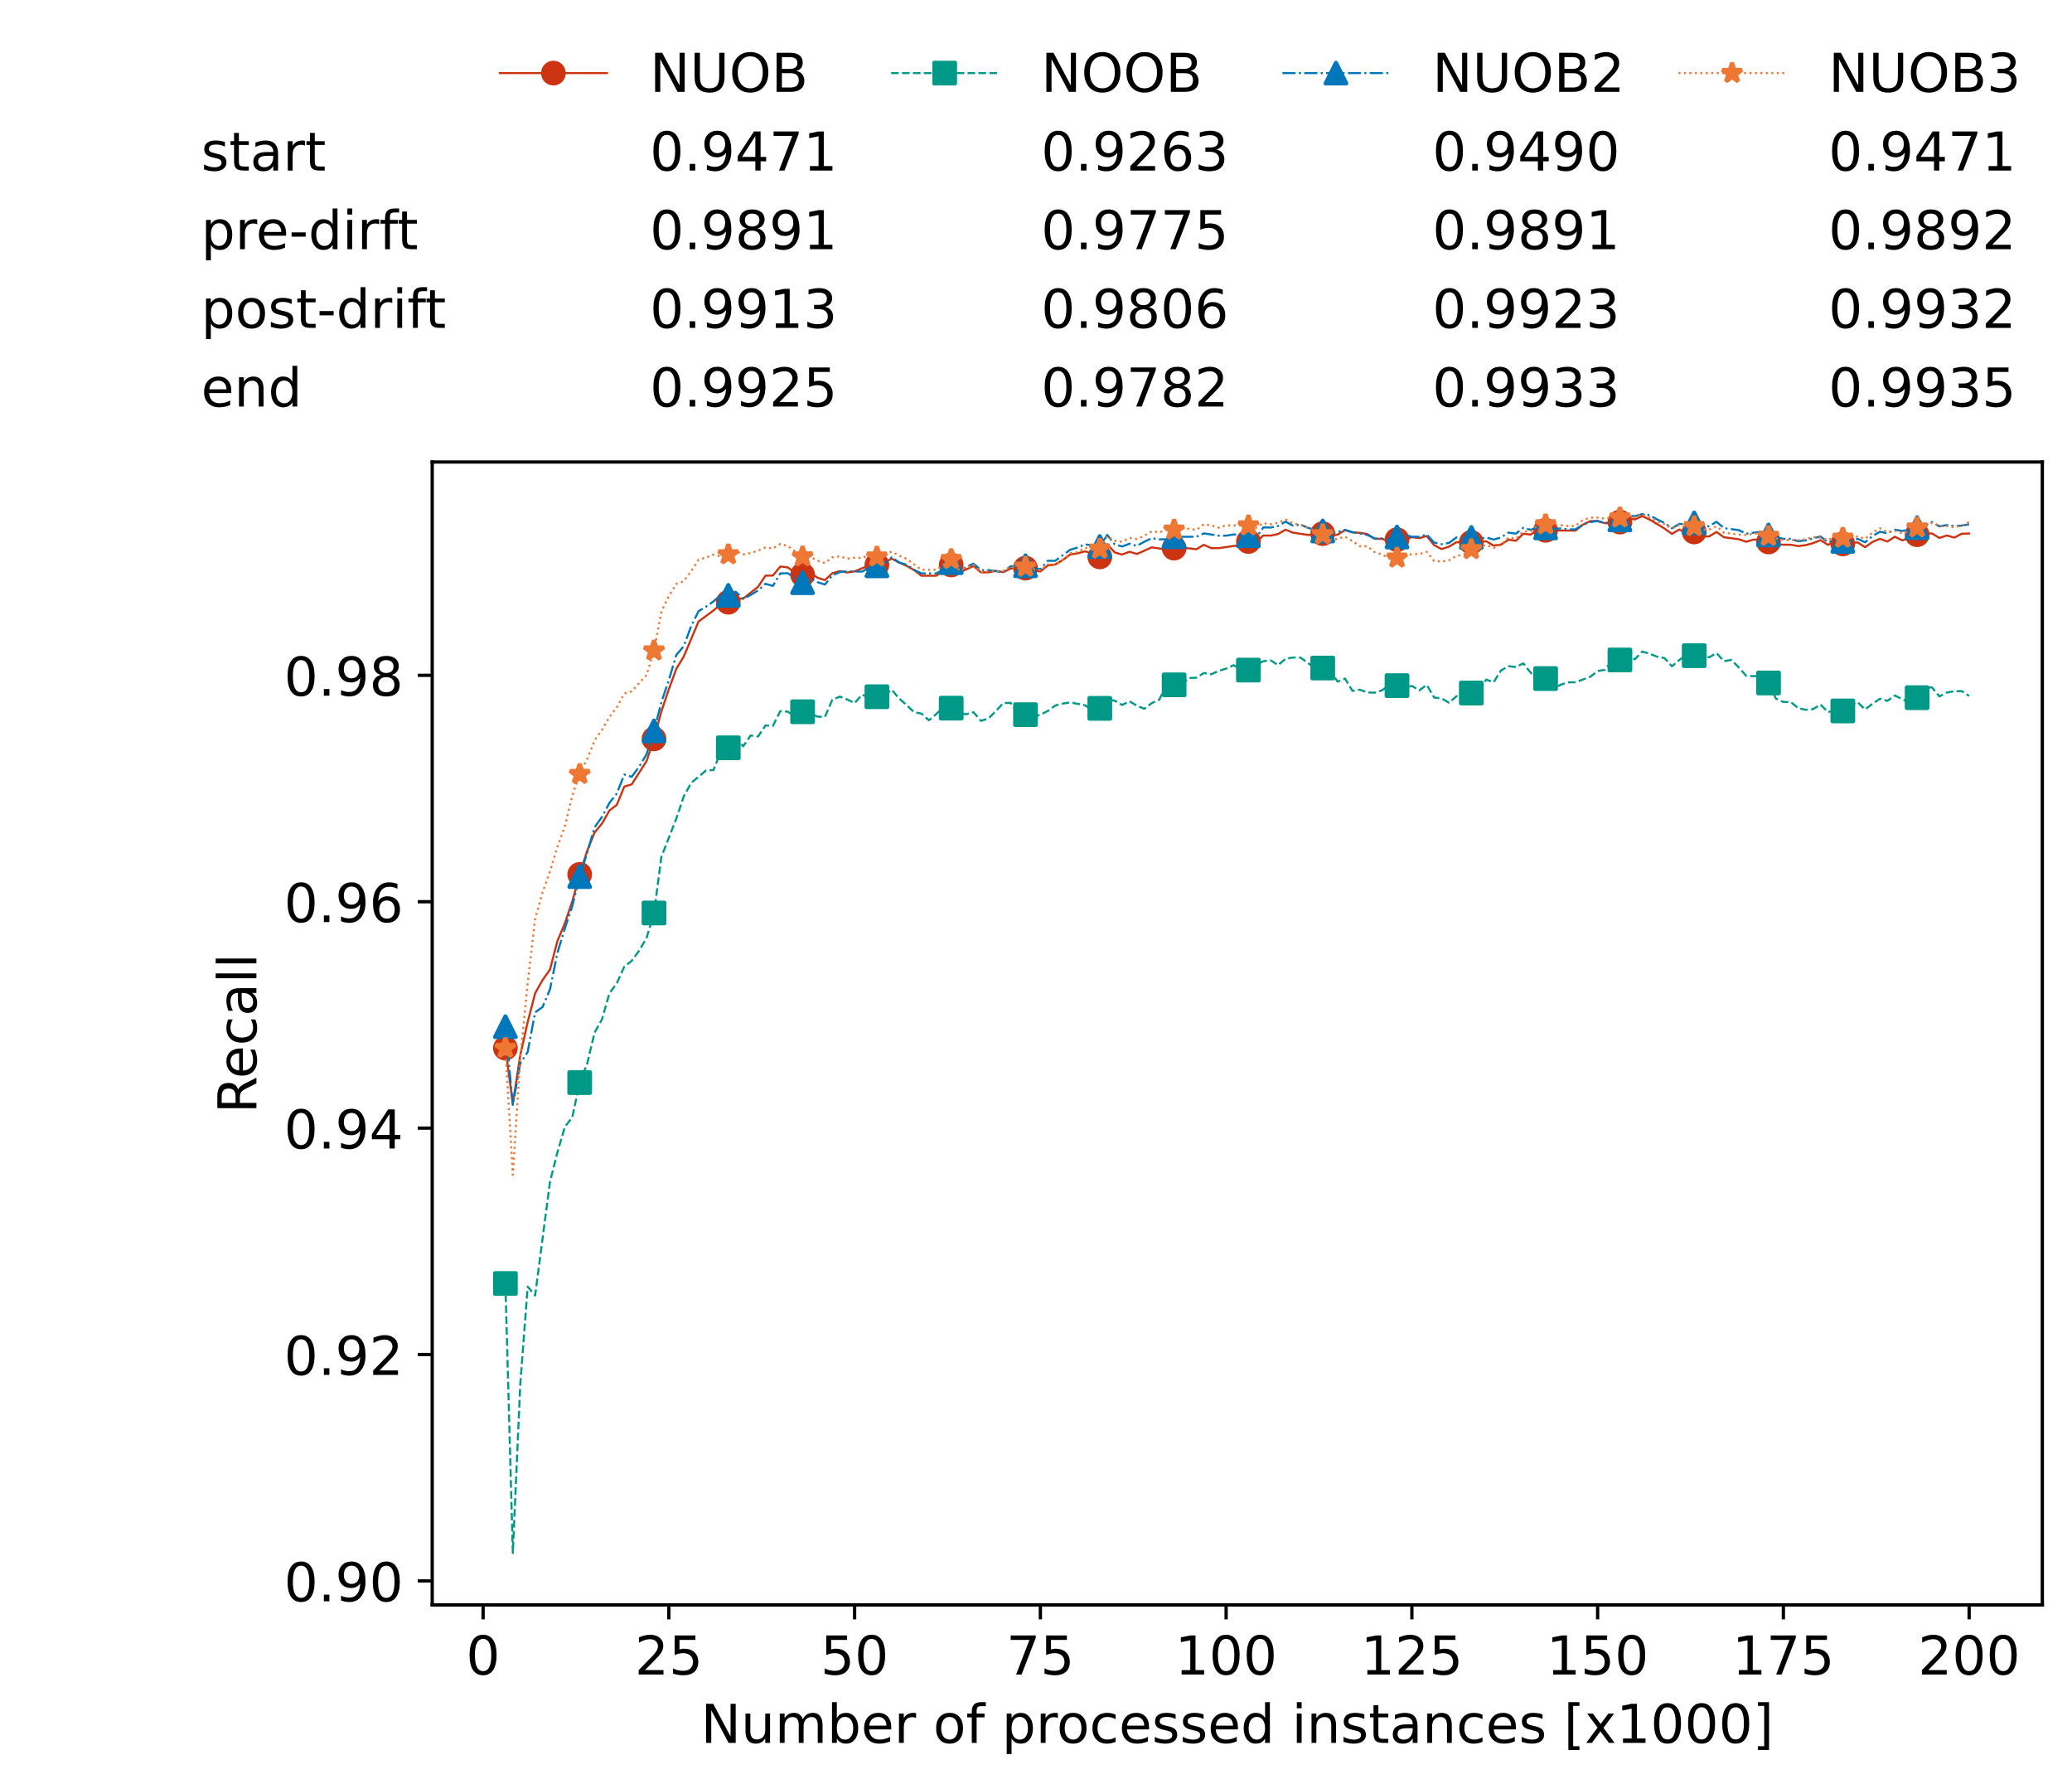 <?xml version="1.0" encoding="utf-8" standalone="no"?>
<!DOCTYPE svg PUBLIC "-//W3C//DTD SVG 1.1//EN"
  "http://www.w3.org/Graphics/SVG/1.1/DTD/svg11.dtd">
<!-- Created with matplotlib (https://matplotlib.org/) -->
<svg height="432.615pt" version="1.1" viewBox="0 0 502.65 432.615" width="502.65pt" xmlns="http://www.w3.org/2000/svg" xmlns:xlink="http://www.w3.org/1999/xlink">
 <defs>
  <style type="text/css">*{stroke-linecap:butt;stroke-linejoin:round;}</style>
 </defs>
 <g id="figure_1">
  <g id="patch_1">
   <path d="M 0 432.615 
L 502.65 432.615 
L 502.65 0 
L 0 0 
z
" style="fill:#ffffff;"/>
  </g>
  <g id="axes_1">
   <g id="patch_2">
    <path d="M 104.85 389.252 
L 495.45 389.252 
L 495.45 112.052 
L 104.85 112.052 
z
" style="fill:#ffffff;"/>
   </g>
   <g id="matplotlib.axis_1">
    <g id="xtick_1">
     <g id="line2d_1">
      <defs>
       <path d="M 0 0 
L 0 3.5 
" id="meb8dea3991" style="stroke:#000000;stroke-width:0.8;"/>
      </defs>
      <g>
       <use style="stroke:#000000;stroke-width:0.8;" x="117.197" xlink:href="#meb8dea3991" y="389.252"/>
      </g>
     </g>
     <g id="text_1">
      <!-- 0 -->
      <g transform="translate(113.061 406.13)scale(0.13 -0.13)">
       <defs>
        <path d="M 31.781 66.406 
Q 24.172 66.406 20.328 58.906 
Q 16.5 51.422 16.5 36.375 
Q 16.5 21.391 20.328 13.891 
Q 24.172 6.391 31.781 6.391 
Q 39.453 6.391 43.281 13.891 
Q 47.125 21.391 47.125 36.375 
Q 47.125 51.422 43.281 58.906 
Q 39.453 66.406 31.781 66.406 
z
M 31.781 74.219 
Q 44.047 74.219 50.516 64.516 
Q 56.984 54.828 56.984 36.375 
Q 56.984 17.969 50.516 8.266 
Q 44.047 -1.422 31.781 -1.422 
Q 19.531 -1.422 13.062 8.266 
Q 6.594 17.969 6.594 36.375 
Q 6.594 54.828 13.062 64.516 
Q 19.531 74.219 31.781 74.219 
z
" id="DejaVuSans-48"/>
       </defs>
       <use xlink:href="#DejaVuSans-48"/>
      </g>
     </g>
    </g>
    <g id="xtick_2">
     <g id="line2d_2">
      <g>
       <use style="stroke:#000000;stroke-width:0.8;" x="162.259" xlink:href="#meb8dea3991" y="389.252"/>
      </g>
     </g>
     <g id="text_2">
      <!-- 25 -->
      <g transform="translate(153.988 406.13)scale(0.13 -0.13)">
       <defs>
        <path d="M 19.188 8.297 
L 53.609 8.297 
L 53.609 0 
L 7.328 0 
L 7.328 8.297 
Q 12.938 14.109 22.625 23.891 
Q 32.328 33.688 34.812 36.531 
Q 39.547 41.844 41.422 45.531 
Q 43.312 49.219 43.312 52.781 
Q 43.312 58.594 39.234 62.25 
Q 35.156 65.922 28.609 65.922 
Q 23.969 65.922 18.812 64.312 
Q 13.672 62.703 7.812 59.422 
L 7.812 69.391 
Q 13.766 71.781 18.938 73 
Q 24.125 74.219 28.422 74.219 
Q 39.75 74.219 46.484 68.547 
Q 53.219 62.891 53.219 53.422 
Q 53.219 48.922 51.531 44.891 
Q 49.859 40.875 45.406 35.406 
Q 44.188 33.984 37.641 27.219 
Q 31.109 20.453 19.188 8.297 
z
" id="DejaVuSans-50"/>
        <path d="M 10.797 72.906 
L 49.516 72.906 
L 49.516 64.594 
L 19.828 64.594 
L 19.828 46.734 
Q 21.969 47.469 24.109 47.828 
Q 26.266 48.188 28.422 48.188 
Q 40.625 48.188 47.75 41.5 
Q 54.891 34.812 54.891 23.391 
Q 54.891 11.625 47.562 5.094 
Q 40.234 -1.422 26.906 -1.422 
Q 22.312 -1.422 17.547 -0.641 
Q 12.797 0.141 7.719 1.703 
L 7.719 11.625 
Q 12.109 9.234 16.797 8.062 
Q 21.484 6.891 26.703 6.891 
Q 35.156 6.891 40.078 11.328 
Q 45.016 15.766 45.016 23.391 
Q 45.016 31 40.078 35.438 
Q 35.156 39.891 26.703 39.891 
Q 22.75 39.891 18.812 39.016 
Q 14.891 38.141 10.797 36.281 
z
" id="DejaVuSans-53"/>
       </defs>
       <use xlink:href="#DejaVuSans-50"/>
       <use x="63.623" xlink:href="#DejaVuSans-53"/>
      </g>
     </g>
    </g>
    <g id="xtick_3">
     <g id="line2d_3">
      <g>
       <use style="stroke:#000000;stroke-width:0.8;" x="207.322" xlink:href="#meb8dea3991" y="389.252"/>
      </g>
     </g>
     <g id="text_3">
      <!-- 50 -->
      <g transform="translate(199.05 406.13)scale(0.13 -0.13)">
       <use xlink:href="#DejaVuSans-53"/>
       <use x="63.623" xlink:href="#DejaVuSans-48"/>
      </g>
     </g>
    </g>
    <g id="xtick_4">
     <g id="line2d_4">
      <g>
       <use style="stroke:#000000;stroke-width:0.8;" x="252.384" xlink:href="#meb8dea3991" y="389.252"/>
      </g>
     </g>
     <g id="text_4">
      <!-- 75 -->
      <g transform="translate(244.113 406.13)scale(0.13 -0.13)">
       <defs>
        <path d="M 8.203 72.906 
L 55.078 72.906 
L 55.078 68.703 
L 28.609 0 
L 18.312 0 
L 43.219 64.594 
L 8.203 64.594 
z
" id="DejaVuSans-55"/>
       </defs>
       <use xlink:href="#DejaVuSans-55"/>
       <use x="63.623" xlink:href="#DejaVuSans-53"/>
      </g>
     </g>
    </g>
    <g id="xtick_5">
     <g id="line2d_5">
      <g>
       <use style="stroke:#000000;stroke-width:0.8;" x="297.446" xlink:href="#meb8dea3991" y="389.252"/>
      </g>
     </g>
     <g id="text_5">
      <!-- 100 -->
      <g transform="translate(285.039 406.13)scale(0.13 -0.13)">
       <defs>
        <path d="M 12.406 8.297 
L 28.516 8.297 
L 28.516 63.922 
L 10.984 60.406 
L 10.984 69.391 
L 28.422 72.906 
L 38.281 72.906 
L 38.281 8.297 
L 54.391 8.297 
L 54.391 0 
L 12.406 0 
z
" id="DejaVuSans-49"/>
       </defs>
       <use xlink:href="#DejaVuSans-49"/>
       <use x="63.623" xlink:href="#DejaVuSans-48"/>
       <use x="127.246" xlink:href="#DejaVuSans-48"/>
      </g>
     </g>
    </g>
    <g id="xtick_6">
     <g id="line2d_6">
      <g>
       <use style="stroke:#000000;stroke-width:0.8;" x="342.509" xlink:href="#meb8dea3991" y="389.252"/>
      </g>
     </g>
     <g id="text_6">
      <!-- 125 -->
      <g transform="translate(330.102 406.13)scale(0.13 -0.13)">
       <use xlink:href="#DejaVuSans-49"/>
       <use x="63.623" xlink:href="#DejaVuSans-50"/>
       <use x="127.246" xlink:href="#DejaVuSans-53"/>
      </g>
     </g>
    </g>
    <g id="xtick_7">
     <g id="line2d_7">
      <g>
       <use style="stroke:#000000;stroke-width:0.8;" x="387.571" xlink:href="#meb8dea3991" y="389.252"/>
      </g>
     </g>
     <g id="text_7">
      <!-- 150 -->
      <g transform="translate(375.164 406.13)scale(0.13 -0.13)">
       <use xlink:href="#DejaVuSans-49"/>
       <use x="63.623" xlink:href="#DejaVuSans-53"/>
       <use x="127.246" xlink:href="#DejaVuSans-48"/>
      </g>
     </g>
    </g>
    <g id="xtick_8">
     <g id="line2d_8">
      <g>
       <use style="stroke:#000000;stroke-width:0.8;" x="432.633" xlink:href="#meb8dea3991" y="389.252"/>
      </g>
     </g>
     <g id="text_8">
      <!-- 175 -->
      <g transform="translate(420.226 406.13)scale(0.13 -0.13)">
       <use xlink:href="#DejaVuSans-49"/>
       <use x="63.623" xlink:href="#DejaVuSans-55"/>
       <use x="127.246" xlink:href="#DejaVuSans-53"/>
      </g>
     </g>
    </g>
    <g id="xtick_9">
     <g id="line2d_9">
      <g>
       <use style="stroke:#000000;stroke-width:0.8;" x="477.695" xlink:href="#meb8dea3991" y="389.252"/>
      </g>
     </g>
     <g id="text_9">
      <!-- 200 -->
      <g transform="translate(465.289 406.13)scale(0.13 -0.13)">
       <use xlink:href="#DejaVuSans-50"/>
       <use x="63.623" xlink:href="#DejaVuSans-48"/>
       <use x="127.246" xlink:href="#DejaVuSans-48"/>
      </g>
     </g>
    </g>
    <g id="text_10">
     <!-- Number of processed instances [x1000] -->
     <g transform="translate(170.025 422.711)scale(0.13 -0.13)">
      <defs>
       <path d="M 9.812 72.906 
L 23.094 72.906 
L 55.422 11.922 
L 55.422 72.906 
L 64.984 72.906 
L 64.984 0 
L 51.703 0 
L 19.391 60.984 
L 19.391 0 
L 9.812 0 
z
" id="DejaVuSans-78"/>
       <path d="M 8.5 21.578 
L 8.5 54.688 
L 17.484 54.688 
L 17.484 21.922 
Q 17.484 14.156 20.5 10.266 
Q 23.531 6.391 29.594 6.391 
Q 36.859 6.391 41.078 11.031 
Q 45.312 15.672 45.312 23.688 
L 45.312 54.688 
L 54.297 54.688 
L 54.297 0 
L 45.312 0 
L 45.312 8.406 
Q 42.047 3.422 37.719 1 
Q 33.406 -1.422 27.688 -1.422 
Q 18.266 -1.422 13.375 4.438 
Q 8.5 10.297 8.5 21.578 
z
M 31.109 56 
z
" id="DejaVuSans-117"/>
       <path d="M 52 44.188 
Q 55.375 50.25 60.062 53.125 
Q 64.75 56 71.094 56 
Q 79.641 56 84.281 50.016 
Q 88.922 44.047 88.922 33.016 
L 88.922 0 
L 79.891 0 
L 79.891 32.719 
Q 79.891 40.578 77.094 44.375 
Q 74.312 48.188 68.609 48.188 
Q 61.625 48.188 57.562 43.547 
Q 53.516 38.922 53.516 30.906 
L 53.516 0 
L 44.484 0 
L 44.484 32.719 
Q 44.484 40.625 41.703 44.406 
Q 38.922 48.188 33.109 48.188 
Q 26.219 48.188 22.156 43.531 
Q 18.109 38.875 18.109 30.906 
L 18.109 0 
L 9.078 0 
L 9.078 54.688 
L 18.109 54.688 
L 18.109 46.188 
Q 21.188 51.219 25.484 53.609 
Q 29.781 56 35.688 56 
Q 41.656 56 45.828 52.969 
Q 50 49.953 52 44.188 
z
" id="DejaVuSans-109"/>
       <path d="M 48.688 27.297 
Q 48.688 37.203 44.609 42.844 
Q 40.531 48.484 33.406 48.484 
Q 26.266 48.484 22.188 42.844 
Q 18.109 37.203 18.109 27.297 
Q 18.109 17.391 22.188 11.75 
Q 26.266 6.109 33.406 6.109 
Q 40.531 6.109 44.609 11.75 
Q 48.688 17.391 48.688 27.297 
z
M 18.109 46.391 
Q 20.953 51.266 25.266 53.625 
Q 29.594 56 35.594 56 
Q 45.562 56 51.781 48.094 
Q 58.016 40.188 58.016 27.297 
Q 58.016 14.406 51.781 6.484 
Q 45.562 -1.422 35.594 -1.422 
Q 29.594 -1.422 25.266 0.953 
Q 20.953 3.328 18.109 8.203 
L 18.109 0 
L 9.078 0 
L 9.078 75.984 
L 18.109 75.984 
z
" id="DejaVuSans-98"/>
       <path d="M 56.203 29.594 
L 56.203 25.203 
L 14.891 25.203 
Q 15.484 15.922 20.484 11.062 
Q 25.484 6.203 34.422 6.203 
Q 39.594 6.203 44.453 7.469 
Q 49.312 8.734 54.109 11.281 
L 54.109 2.781 
Q 49.266 0.734 44.188 -0.344 
Q 39.109 -1.422 33.891 -1.422 
Q 20.797 -1.422 13.156 6.188 
Q 5.516 13.812 5.516 26.812 
Q 5.516 40.234 12.766 48.109 
Q 20.016 56 32.328 56 
Q 43.359 56 49.781 48.891 
Q 56.203 41.797 56.203 29.594 
z
M 47.219 32.234 
Q 47.125 39.594 43.094 43.984 
Q 39.062 48.391 32.422 48.391 
Q 24.906 48.391 20.391 44.141 
Q 15.875 39.891 15.188 32.172 
z
" id="DejaVuSans-101"/>
       <path d="M 41.109 46.297 
Q 39.594 47.172 37.812 47.578 
Q 36.031 48 33.891 48 
Q 26.266 48 22.188 43.047 
Q 18.109 38.094 18.109 28.812 
L 18.109 0 
L 9.078 0 
L 9.078 54.688 
L 18.109 54.688 
L 18.109 46.188 
Q 20.953 51.172 25.484 53.578 
Q 30.031 56 36.531 56 
Q 37.453 56 38.578 55.875 
Q 39.703 55.766 41.062 55.516 
z
" id="DejaVuSans-114"/>
       <path id="DejaVuSans-32"/>
       <path d="M 30.609 48.391 
Q 23.391 48.391 19.188 42.75 
Q 14.984 37.109 14.984 27.297 
Q 14.984 17.484 19.156 11.844 
Q 23.344 6.203 30.609 6.203 
Q 37.797 6.203 41.984 11.859 
Q 46.188 17.531 46.188 27.297 
Q 46.188 37.016 41.984 42.703 
Q 37.797 48.391 30.609 48.391 
z
M 30.609 56 
Q 42.328 56 49.016 48.375 
Q 55.719 40.766 55.719 27.297 
Q 55.719 13.875 49.016 6.219 
Q 42.328 -1.422 30.609 -1.422 
Q 18.844 -1.422 12.172 6.219 
Q 5.516 13.875 5.516 27.297 
Q 5.516 40.766 12.172 48.375 
Q 18.844 56 30.609 56 
z
" id="DejaVuSans-111"/>
       <path d="M 37.109 75.984 
L 37.109 68.5 
L 28.516 68.5 
Q 23.688 68.5 21.797 66.547 
Q 19.922 64.594 19.922 59.516 
L 19.922 54.688 
L 34.719 54.688 
L 34.719 47.703 
L 19.922 47.703 
L 19.922 0 
L 10.891 0 
L 10.891 47.703 
L 2.297 47.703 
L 2.297 54.688 
L 10.891 54.688 
L 10.891 58.5 
Q 10.891 67.625 15.141 71.797 
Q 19.391 75.984 28.609 75.984 
z
" id="DejaVuSans-102"/>
       <path d="M 18.109 8.203 
L 18.109 -20.797 
L 9.078 -20.797 
L 9.078 54.688 
L 18.109 54.688 
L 18.109 46.391 
Q 20.953 51.266 25.266 53.625 
Q 29.594 56 35.594 56 
Q 45.562 56 51.781 48.094 
Q 58.016 40.188 58.016 27.297 
Q 58.016 14.406 51.781 6.484 
Q 45.562 -1.422 35.594 -1.422 
Q 29.594 -1.422 25.266 0.953 
Q 20.953 3.328 18.109 8.203 
z
M 48.688 27.297 
Q 48.688 37.203 44.609 42.844 
Q 40.531 48.484 33.406 48.484 
Q 26.266 48.484 22.188 42.844 
Q 18.109 37.203 18.109 27.297 
Q 18.109 17.391 22.188 11.75 
Q 26.266 6.109 33.406 6.109 
Q 40.531 6.109 44.609 11.75 
Q 48.688 17.391 48.688 27.297 
z
" id="DejaVuSans-112"/>
       <path d="M 48.781 52.594 
L 48.781 44.188 
Q 44.969 46.297 41.141 47.344 
Q 37.312 48.391 33.406 48.391 
Q 24.656 48.391 19.812 42.844 
Q 14.984 37.312 14.984 27.297 
Q 14.984 17.281 19.812 11.734 
Q 24.656 6.203 33.406 6.203 
Q 37.312 6.203 41.141 7.25 
Q 44.969 8.297 48.781 10.406 
L 48.781 2.094 
Q 45.016 0.344 40.984 -0.531 
Q 36.969 -1.422 32.422 -1.422 
Q 20.062 -1.422 12.781 6.344 
Q 5.516 14.109 5.516 27.297 
Q 5.516 40.672 12.859 48.328 
Q 20.219 56 33.016 56 
Q 37.156 56 41.109 55.141 
Q 45.062 54.297 48.781 52.594 
z
" id="DejaVuSans-99"/>
       <path d="M 44.281 53.078 
L 44.281 44.578 
Q 40.484 46.531 36.375 47.5 
Q 32.281 48.484 27.875 48.484 
Q 21.188 48.484 17.844 46.438 
Q 14.5 44.391 14.5 40.281 
Q 14.5 37.156 16.891 35.375 
Q 19.281 33.594 26.516 31.984 
L 29.594 31.297 
Q 39.156 29.25 43.188 25.516 
Q 47.219 21.781 47.219 15.094 
Q 47.219 7.469 41.188 3.016 
Q 35.156 -1.422 24.609 -1.422 
Q 20.219 -1.422 15.453 -0.562 
Q 10.688 0.297 5.422 2 
L 5.422 11.281 
Q 10.406 8.688 15.234 7.391 
Q 20.062 6.109 24.812 6.109 
Q 31.156 6.109 34.562 8.281 
Q 37.984 10.453 37.984 14.406 
Q 37.984 18.062 35.516 20.016 
Q 33.062 21.969 24.703 23.781 
L 21.578 24.516 
Q 13.234 26.266 9.516 29.906 
Q 5.812 33.547 5.812 39.891 
Q 5.812 47.609 11.281 51.797 
Q 16.75 56 26.812 56 
Q 31.781 56 36.172 55.266 
Q 40.578 54.547 44.281 53.078 
z
" id="DejaVuSans-115"/>
       <path d="M 45.406 46.391 
L 45.406 75.984 
L 54.391 75.984 
L 54.391 0 
L 45.406 0 
L 45.406 8.203 
Q 42.578 3.328 38.25 0.953 
Q 33.938 -1.422 27.875 -1.422 
Q 17.969 -1.422 11.734 6.484 
Q 5.516 14.406 5.516 27.297 
Q 5.516 40.188 11.734 48.094 
Q 17.969 56 27.875 56 
Q 33.938 56 38.25 53.625 
Q 42.578 51.266 45.406 46.391 
z
M 14.797 27.297 
Q 14.797 17.391 18.875 11.75 
Q 22.953 6.109 30.078 6.109 
Q 37.203 6.109 41.297 11.75 
Q 45.406 17.391 45.406 27.297 
Q 45.406 37.203 41.297 42.844 
Q 37.203 48.484 30.078 48.484 
Q 22.953 48.484 18.875 42.844 
Q 14.797 37.203 14.797 27.297 
z
" id="DejaVuSans-100"/>
       <path d="M 9.422 54.688 
L 18.406 54.688 
L 18.406 0 
L 9.422 0 
z
M 9.422 75.984 
L 18.406 75.984 
L 18.406 64.594 
L 9.422 64.594 
z
" id="DejaVuSans-105"/>
       <path d="M 54.891 33.016 
L 54.891 0 
L 45.906 0 
L 45.906 32.719 
Q 45.906 40.484 42.875 44.328 
Q 39.844 48.188 33.797 48.188 
Q 26.516 48.188 22.312 43.547 
Q 18.109 38.922 18.109 30.906 
L 18.109 0 
L 9.078 0 
L 9.078 54.688 
L 18.109 54.688 
L 18.109 46.188 
Q 21.344 51.125 25.703 53.562 
Q 30.078 56 35.797 56 
Q 45.219 56 50.047 50.172 
Q 54.891 44.344 54.891 33.016 
z
" id="DejaVuSans-110"/>
       <path d="M 18.312 70.219 
L 18.312 54.688 
L 36.812 54.688 
L 36.812 47.703 
L 18.312 47.703 
L 18.312 18.016 
Q 18.312 11.328 20.141 9.422 
Q 21.969 7.516 27.594 7.516 
L 36.812 7.516 
L 36.812 0 
L 27.594 0 
Q 17.188 0 13.234 3.875 
Q 9.281 7.766 9.281 18.016 
L 9.281 47.703 
L 2.688 47.703 
L 2.688 54.688 
L 9.281 54.688 
L 9.281 70.219 
z
" id="DejaVuSans-116"/>
       <path d="M 34.281 27.484 
Q 23.391 27.484 19.188 25 
Q 14.984 22.516 14.984 16.5 
Q 14.984 11.719 18.141 8.906 
Q 21.297 6.109 26.703 6.109 
Q 34.188 6.109 38.703 11.406 
Q 43.219 16.703 43.219 25.484 
L 43.219 27.484 
z
M 52.203 31.203 
L 52.203 0 
L 43.219 0 
L 43.219 8.297 
Q 40.141 3.328 35.547 0.953 
Q 30.953 -1.422 24.312 -1.422 
Q 15.922 -1.422 10.953 3.297 
Q 6 8.016 6 15.922 
Q 6 25.141 12.172 29.828 
Q 18.359 34.516 30.609 34.516 
L 43.219 34.516 
L 43.219 35.406 
Q 43.219 41.609 39.141 45 
Q 35.062 48.391 27.688 48.391 
Q 23 48.391 18.547 47.266 
Q 14.109 46.141 10.016 43.891 
L 10.016 52.203 
Q 14.938 54.109 19.578 55.047 
Q 24.219 56 28.609 56 
Q 40.484 56 46.344 49.844 
Q 52.203 43.703 52.203 31.203 
z
" id="DejaVuSans-97"/>
       <path d="M 8.594 75.984 
L 29.297 75.984 
L 29.297 69 
L 17.578 69 
L 17.578 -6.203 
L 29.297 -6.203 
L 29.297 -13.188 
L 8.594 -13.188 
z
" id="DejaVuSans-91"/>
       <path d="M 54.891 54.688 
L 35.109 28.078 
L 55.906 0 
L 45.312 0 
L 29.391 21.484 
L 13.484 0 
L 2.875 0 
L 24.125 28.609 
L 4.688 54.688 
L 15.281 54.688 
L 29.781 35.203 
L 44.281 54.688 
z
" id="DejaVuSans-120"/>
       <path d="M 30.422 75.984 
L 30.422 -13.188 
L 9.719 -13.188 
L 9.719 -6.203 
L 21.391 -6.203 
L 21.391 69 
L 9.719 69 
L 9.719 75.984 
z
" id="DejaVuSans-93"/>
      </defs>
      <use xlink:href="#DejaVuSans-78"/>
      <use x="74.805" xlink:href="#DejaVuSans-117"/>
      <use x="138.184" xlink:href="#DejaVuSans-109"/>
      <use x="235.596" xlink:href="#DejaVuSans-98"/>
      <use x="299.072" xlink:href="#DejaVuSans-101"/>
      <use x="360.596" xlink:href="#DejaVuSans-114"/>
      <use x="401.709" xlink:href="#DejaVuSans-32"/>
      <use x="433.496" xlink:href="#DejaVuSans-111"/>
      <use x="494.678" xlink:href="#DejaVuSans-102"/>
      <use x="529.883" xlink:href="#DejaVuSans-32"/>
      <use x="561.67" xlink:href="#DejaVuSans-112"/>
      <use x="625.146" xlink:href="#DejaVuSans-114"/>
      <use x="664.01" xlink:href="#DejaVuSans-111"/>
      <use x="725.191" xlink:href="#DejaVuSans-99"/>
      <use x="780.172" xlink:href="#DejaVuSans-101"/>
      <use x="841.695" xlink:href="#DejaVuSans-115"/>
      <use x="893.795" xlink:href="#DejaVuSans-115"/>
      <use x="945.895" xlink:href="#DejaVuSans-101"/>
      <use x="1007.418" xlink:href="#DejaVuSans-100"/>
      <use x="1070.895" xlink:href="#DejaVuSans-32"/>
      <use x="1102.682" xlink:href="#DejaVuSans-105"/>
      <use x="1130.465" xlink:href="#DejaVuSans-110"/>
      <use x="1193.844" xlink:href="#DejaVuSans-115"/>
      <use x="1245.943" xlink:href="#DejaVuSans-116"/>
      <use x="1285.152" xlink:href="#DejaVuSans-97"/>
      <use x="1346.432" xlink:href="#DejaVuSans-110"/>
      <use x="1409.811" xlink:href="#DejaVuSans-99"/>
      <use x="1464.791" xlink:href="#DejaVuSans-101"/>
      <use x="1526.314" xlink:href="#DejaVuSans-115"/>
      <use x="1578.414" xlink:href="#DejaVuSans-32"/>
      <use x="1610.201" xlink:href="#DejaVuSans-91"/>
      <use x="1649.215" xlink:href="#DejaVuSans-120"/>
      <use x="1708.395" xlink:href="#DejaVuSans-49"/>
      <use x="1772.018" xlink:href="#DejaVuSans-48"/>
      <use x="1835.641" xlink:href="#DejaVuSans-48"/>
      <use x="1899.264" xlink:href="#DejaVuSans-48"/>
      <use x="1962.887" xlink:href="#DejaVuSans-93"/>
     </g>
    </g>
   </g>
   <g id="matplotlib.axis_2">
    <g id="ytick_1">
     <g id="line2d_10">
      <defs>
       <path d="M 0 0 
L -3.5 0 
" id="m1006fd697f" style="stroke:#000000;stroke-width:0.8;"/>
      </defs>
      <g>
       <use style="stroke:#000000;stroke-width:0.8;" x="104.85" xlink:href="#m1006fd697f" y="383.429"/>
      </g>
     </g>
     <g id="text_11">
      <!-- 0.90 -->
      <g transform="translate(68.905 388.368)scale(0.13 -0.13)">
       <defs>
        <path d="M 10.688 12.406 
L 21 12.406 
L 21 0 
L 10.688 0 
z
" id="DejaVuSans-46"/>
        <path d="M 10.984 1.516 
L 10.984 10.5 
Q 14.703 8.734 18.5 7.812 
Q 22.312 6.891 25.984 6.891 
Q 35.75 6.891 40.891 13.453 
Q 46.047 20.016 46.781 33.406 
Q 43.953 29.203 39.594 26.953 
Q 35.25 24.703 29.984 24.703 
Q 19.047 24.703 12.672 31.312 
Q 6.297 37.938 6.297 49.422 
Q 6.297 60.641 12.938 67.422 
Q 19.578 74.219 30.609 74.219 
Q 43.266 74.219 49.922 64.516 
Q 56.594 54.828 56.594 36.375 
Q 56.594 19.141 48.406 8.859 
Q 40.234 -1.422 26.422 -1.422 
Q 22.703 -1.422 18.891 -0.688 
Q 15.094 0.047 10.984 1.516 
z
M 30.609 32.422 
Q 37.25 32.422 41.125 36.953 
Q 45.016 41.5 45.016 49.422 
Q 45.016 57.281 41.125 61.844 
Q 37.25 66.406 30.609 66.406 
Q 23.969 66.406 20.094 61.844 
Q 16.219 57.281 16.219 49.422 
Q 16.219 41.5 20.094 36.953 
Q 23.969 32.422 30.609 32.422 
z
" id="DejaVuSans-57"/>
       </defs>
       <use xlink:href="#DejaVuSans-48"/>
       <use x="63.623" xlink:href="#DejaVuSans-46"/>
       <use x="95.41" xlink:href="#DejaVuSans-57"/>
       <use x="159.033" xlink:href="#DejaVuSans-48"/>
      </g>
     </g>
    </g>
    <g id="ytick_2">
     <g id="line2d_11">
      <g>
       <use style="stroke:#000000;stroke-width:0.8;" x="104.85" xlink:href="#m1006fd697f" y="328.52"/>
      </g>
     </g>
     <g id="text_12">
      <!-- 0.92 -->
      <g transform="translate(68.905 333.459)scale(0.13 -0.13)">
       <use xlink:href="#DejaVuSans-48"/>
       <use x="63.623" xlink:href="#DejaVuSans-46"/>
       <use x="95.41" xlink:href="#DejaVuSans-57"/>
       <use x="159.033" xlink:href="#DejaVuSans-50"/>
      </g>
     </g>
    </g>
    <g id="ytick_3">
     <g id="line2d_12">
      <g>
       <use style="stroke:#000000;stroke-width:0.8;" x="104.85" xlink:href="#m1006fd697f" y="273.611"/>
      </g>
     </g>
     <g id="text_13">
      <!-- 0.94 -->
      <g transform="translate(68.905 278.55)scale(0.13 -0.13)">
       <defs>
        <path d="M 37.797 64.312 
L 12.891 25.391 
L 37.797 25.391 
z
M 35.203 72.906 
L 47.609 72.906 
L 47.609 25.391 
L 58.016 25.391 
L 58.016 17.188 
L 47.609 17.188 
L 47.609 0 
L 37.797 0 
L 37.797 17.188 
L 4.891 17.188 
L 4.891 26.703 
z
" id="DejaVuSans-52"/>
       </defs>
       <use xlink:href="#DejaVuSans-48"/>
       <use x="63.623" xlink:href="#DejaVuSans-46"/>
       <use x="95.41" xlink:href="#DejaVuSans-57"/>
       <use x="159.033" xlink:href="#DejaVuSans-52"/>
      </g>
     </g>
    </g>
    <g id="ytick_4">
     <g id="line2d_13">
      <g>
       <use style="stroke:#000000;stroke-width:0.8;" x="104.85" xlink:href="#m1006fd697f" y="218.701"/>
      </g>
     </g>
     <g id="text_14">
      <!-- 0.96 -->
      <g transform="translate(68.905 223.64)scale(0.13 -0.13)">
       <defs>
        <path d="M 33.016 40.375 
Q 26.375 40.375 22.484 35.828 
Q 18.609 31.297 18.609 23.391 
Q 18.609 15.531 22.484 10.953 
Q 26.375 6.391 33.016 6.391 
Q 39.656 6.391 43.531 10.953 
Q 47.406 15.531 47.406 23.391 
Q 47.406 31.297 43.531 35.828 
Q 39.656 40.375 33.016 40.375 
z
M 52.594 71.297 
L 52.594 62.312 
Q 48.875 64.062 45.094 64.984 
Q 41.312 65.922 37.594 65.922 
Q 27.828 65.922 22.672 59.328 
Q 17.531 52.734 16.797 39.406 
Q 19.672 43.656 24.016 45.922 
Q 28.375 48.188 33.594 48.188 
Q 44.578 48.188 50.953 41.516 
Q 57.328 34.859 57.328 23.391 
Q 57.328 12.156 50.688 5.359 
Q 44.047 -1.422 33.016 -1.422 
Q 20.359 -1.422 13.672 8.266 
Q 6.984 17.969 6.984 36.375 
Q 6.984 53.656 15.188 63.938 
Q 23.391 74.219 37.203 74.219 
Q 40.922 74.219 44.703 73.484 
Q 48.484 72.75 52.594 71.297 
z
" id="DejaVuSans-54"/>
       </defs>
       <use xlink:href="#DejaVuSans-48"/>
       <use x="63.623" xlink:href="#DejaVuSans-46"/>
       <use x="95.41" xlink:href="#DejaVuSans-57"/>
       <use x="159.033" xlink:href="#DejaVuSans-54"/>
      </g>
     </g>
    </g>
    <g id="ytick_5">
     <g id="line2d_14">
      <g>
       <use style="stroke:#000000;stroke-width:0.8;" x="104.85" xlink:href="#m1006fd697f" y="163.792"/>
      </g>
     </g>
     <g id="text_15">
      <!-- 0.98 -->
      <g transform="translate(68.905 168.731)scale(0.13 -0.13)">
       <defs>
        <path d="M 31.781 34.625 
Q 24.75 34.625 20.719 30.859 
Q 16.703 27.094 16.703 20.516 
Q 16.703 13.922 20.719 10.156 
Q 24.75 6.391 31.781 6.391 
Q 38.812 6.391 42.859 10.172 
Q 46.922 13.969 46.922 20.516 
Q 46.922 27.094 42.891 30.859 
Q 38.875 34.625 31.781 34.625 
z
M 21.922 38.812 
Q 15.578 40.375 12.031 44.719 
Q 8.5 49.078 8.5 55.328 
Q 8.5 64.062 14.719 69.141 
Q 20.953 74.219 31.781 74.219 
Q 42.672 74.219 48.875 69.141 
Q 55.078 64.062 55.078 55.328 
Q 55.078 49.078 51.531 44.719 
Q 48 40.375 41.703 38.812 
Q 48.828 37.156 52.797 32.312 
Q 56.781 27.484 56.781 20.516 
Q 56.781 9.906 50.312 4.234 
Q 43.844 -1.422 31.781 -1.422 
Q 19.734 -1.422 13.25 4.234 
Q 6.781 9.906 6.781 20.516 
Q 6.781 27.484 10.781 32.312 
Q 14.797 37.156 21.922 38.812 
z
M 18.312 54.391 
Q 18.312 48.734 21.844 45.562 
Q 25.391 42.391 31.781 42.391 
Q 38.141 42.391 41.719 45.562 
Q 45.312 48.734 45.312 54.391 
Q 45.312 60.062 41.719 63.234 
Q 38.141 66.406 31.781 66.406 
Q 25.391 66.406 21.844 63.234 
Q 18.312 60.062 18.312 54.391 
z
" id="DejaVuSans-56"/>
       </defs>
       <use xlink:href="#DejaVuSans-48"/>
       <use x="63.623" xlink:href="#DejaVuSans-46"/>
       <use x="95.41" xlink:href="#DejaVuSans-57"/>
       <use x="159.033" xlink:href="#DejaVuSans-56"/>
      </g>
     </g>
    </g>
    <g id="text_16">
     <!-- Recall -->
     <g transform="translate(62.201 270.044)rotate(-90)scale(0.13 -0.13)">
      <defs>
       <path d="M 44.391 34.188 
Q 47.562 33.109 50.562 29.594 
Q 53.562 26.078 56.594 19.922 
L 66.609 0 
L 56 0 
L 46.688 18.703 
Q 43.062 26.031 39.672 28.422 
Q 36.281 30.812 30.422 30.812 
L 19.672 30.812 
L 19.672 0 
L 9.812 0 
L 9.812 72.906 
L 32.078 72.906 
Q 44.578 72.906 50.734 67.672 
Q 56.891 62.453 56.891 51.906 
Q 56.891 45.016 53.688 40.469 
Q 50.484 35.938 44.391 34.188 
z
M 19.672 64.797 
L 19.672 38.922 
L 32.078 38.922 
Q 39.203 38.922 42.844 42.219 
Q 46.484 45.516 46.484 51.906 
Q 46.484 58.297 42.844 61.547 
Q 39.203 64.797 32.078 64.797 
z
" id="DejaVuSans-82"/>
       <path d="M 9.422 75.984 
L 18.406 75.984 
L 18.406 0 
L 9.422 0 
z
" id="DejaVuSans-108"/>
      </defs>
      <use xlink:href="#DejaVuSans-82"/>
      <use x="64.982" xlink:href="#DejaVuSans-101"/>
      <use x="126.506" xlink:href="#DejaVuSans-99"/>
      <use x="181.486" xlink:href="#DejaVuSans-97"/>
      <use x="242.766" xlink:href="#DejaVuSans-108"/>
      <use x="270.549" xlink:href="#DejaVuSans-108"/>
     </g>
    </g>
   </g>
   <g id="line2d_15"/>
   <g id="line2d_16"/>
   <g id="line2d_17"/>
   <g id="line2d_18"/>
   <g id="line2d_19"/>
   <g id="line2d_20">
    <path clip-path="url(#p4fd16efd7d)" d="M 122.605 254.2 
L 124.407 267.696 
L 126.21 255.949 
L 128.012 247.901 
L 129.815 240.905 
L 131.617 237.706 
L 133.419 235.149 
L 135.222 228.253 
L 137.024 223.943 
L 138.827 218.651 
L 140.629 212.071 
L 142.432 206.387 
L 144.234 201.928 
L 146.037 199.73 
L 147.839 196.59 
L 149.642 195.194 
L 151.444 190.777 
L 153.247 190.242 
L 156.852 184.577 
L 158.654 179.207 
L 160.457 172.498 
L 162.259 167.159 
L 164.062 162.219 
L 165.864 159.244 
L 169.469 150.73 
L 173.074 148.066 
L 174.877 146.516 
L 176.679 146.056 
L 178.482 145.171 
L 180.284 145.187 
L 183.889 142.336 
L 185.692 139.621 
L 187.494 139.592 
L 189.297 137.392 
L 191.099 137.612 
L 192.902 138.904 
L 194.704 139.403 
L 196.507 138.894 
L 198.309 140.106 
L 200.112 140.69 
L 201.914 139.023 
L 203.717 138.508 
L 205.519 138.843 
L 207.322 138.577 
L 210.927 137.112 
L 212.729 136.986 
L 214.532 136.394 
L 216.334 135.49 
L 218.137 136.451 
L 219.939 137.241 
L 221.742 138.254 
L 223.544 139.636 
L 227.149 139.637 
L 230.754 137.024 
L 232.557 138.981 
L 236.162 137.254 
L 237.964 138.831 
L 239.767 138.818 
L 241.569 138.481 
L 243.372 138.765 
L 245.174 137.902 
L 246.976 137.635 
L 248.779 137.785 
L 250.581 138.338 
L 252.384 138.605 
L 254.186 137.147 
L 255.989 136.889 
L 257.791 135.854 
L 259.594 134.484 
L 261.396 134.214 
L 263.199 133.716 
L 265.001 134.229 
L 266.804 135.069 
L 268.606 131.972 
L 270.409 133.972 
L 272.211 134.497 
L 274.014 133.821 
L 275.816 134.358 
L 279.421 132.753 
L 283.026 133.286 
L 284.829 132.94 
L 288.434 132.978 
L 290.236 133.222 
L 292.039 132.136 
L 293.841 132.941 
L 295.644 132.942 
L 301.051 132.171 
L 302.854 131.329 
L 304.656 131.617 
L 306.459 129.879 
L 308.261 129.901 
L 310.064 129.519 
L 311.866 128.468 
L 313.669 129.193 
L 317.274 129.726 
L 319.076 129.713 
L 320.879 129.417 
L 322.681 129.995 
L 324.484 129.668 
L 326.286 128.572 
L 328.089 129.115 
L 329.891 129.231 
L 331.694 129.531 
L 333.496 130.683 
L 335.299 130.675 
L 337.101 131.394 
L 338.904 130.888 
L 340.706 130.888 
L 342.509 130.273 
L 344.311 130.531 
L 346.114 129.998 
L 347.916 132.228 
L 349.719 133.169 
L 351.521 132.58 
L 353.324 131.507 
L 358.731 131.556 
L 360.533 131.269 
L 362.336 132.322 
L 364.138 132.082 
L 365.941 130.903 
L 367.743 131.153 
L 369.546 129.455 
L 371.348 129.655 
L 373.151 128.401 
L 374.953 128.616 
L 382.163 128.7 
L 383.966 127.271 
L 385.768 126.382 
L 387.571 126.36 
L 389.373 126.895 
L 391.176 126.917 
L 392.978 126.621 
L 394.781 125.5 
L 396.583 125.996 
L 398.386 125.19 
L 400.188 126.005 
L 403.793 128.187 
L 405.596 129.486 
L 407.398 128.425 
L 409.201 129.291 
L 411.003 129.017 
L 412.806 130.117 
L 414.608 130.103 
L 416.411 129.021 
L 418.213 130.299 
L 421.818 130.788 
L 423.621 131.395 
L 425.423 130.866 
L 427.226 130.91 
L 430.831 131.985 
L 432.633 132.112 
L 434.436 132.117 
L 436.238 132.445 
L 438.041 132.221 
L 439.843 131.726 
L 441.646 130.999 
L 443.448 132.143 
L 445.251 131.323 
L 447.053 131.922 
L 448.856 131.593 
L 450.658 131.572 
L 452.461 132.705 
L 454.263 131.435 
L 456.066 130.68 
L 457.868 131.342 
L 459.671 130.176 
L 461.473 131.055 
L 463.276 130.477 
L 465.078 129.688 
L 466.881 129.429 
L 468.683 129.378 
L 470.485 130.471 
L 472.288 129.865 
L 474.09 130.393 
L 475.893 129.45 
L 477.695 129.4 
L 477.695 129.4 
" style="fill:none;stroke:#cc3311;stroke-linecap:square;stroke-width:0.5;"/>
    <defs>
     <path d="M 0 2.5 
C 0.663 2.5 1.299 2.237 1.768 1.768 
C 2.237 1.299 2.5 0.663 2.5 0 
C 2.5 -0.663 2.237 -1.299 1.768 -1.768 
C 1.299 -2.237 0.663 -2.5 0 -2.5 
C -0.663 -2.5 -1.299 -2.237 -1.768 -1.768 
C -2.237 -1.299 -2.5 -0.663 -2.5 0 
C -2.5 0.663 -2.237 1.299 -1.768 1.768 
C -1.299 2.237 -0.663 2.5 0 2.5 
z
" id="m5806629301" style="stroke:#cc3311;"/>
    </defs>
    <g clip-path="url(#p4fd16efd7d)">
     <use style="fill:#cc3311;stroke:#cc3311;" x="122.605" xlink:href="#m5806629301" y="254.2"/>
     <use style="fill:#cc3311;stroke:#cc3311;" x="140.629" xlink:href="#m5806629301" y="212.071"/>
     <use style="fill:#cc3311;stroke:#cc3311;" x="158.654" xlink:href="#m5806629301" y="179.207"/>
     <use style="fill:#cc3311;stroke:#cc3311;" x="176.679" xlink:href="#m5806629301" y="146.056"/>
     <use style="fill:#cc3311;stroke:#cc3311;" x="194.704" xlink:href="#m5806629301" y="139.403"/>
     <use style="fill:#cc3311;stroke:#cc3311;" x="212.729" xlink:href="#m5806629301" y="136.986"/>
     <use style="fill:#cc3311;stroke:#cc3311;" x="230.754" xlink:href="#m5806629301" y="137.024"/>
     <use style="fill:#cc3311;stroke:#cc3311;" x="248.779" xlink:href="#m5806629301" y="137.785"/>
     <use style="fill:#cc3311;stroke:#cc3311;" x="266.804" xlink:href="#m5806629301" y="135.069"/>
     <use style="fill:#cc3311;stroke:#cc3311;" x="284.829" xlink:href="#m5806629301" y="132.94"/>
     <use style="fill:#cc3311;stroke:#cc3311;" x="302.854" xlink:href="#m5806629301" y="131.329"/>
     <use style="fill:#cc3311;stroke:#cc3311;" x="320.879" xlink:href="#m5806629301" y="129.417"/>
     <use style="fill:#cc3311;stroke:#cc3311;" x="338.904" xlink:href="#m5806629301" y="130.888"/>
     <use style="fill:#cc3311;stroke:#cc3311;" x="356.928" xlink:href="#m5806629301" y="131.539"/>
     <use style="fill:#cc3311;stroke:#cc3311;" x="374.953" xlink:href="#m5806629301" y="128.616"/>
     <use style="fill:#cc3311;stroke:#cc3311;" x="392.978" xlink:href="#m5806629301" y="126.621"/>
     <use style="fill:#cc3311;stroke:#cc3311;" x="411.003" xlink:href="#m5806629301" y="129.017"/>
     <use style="fill:#cc3311;stroke:#cc3311;" x="429.028" xlink:href="#m5806629301" y="131.442"/>
     <use style="fill:#cc3311;stroke:#cc3311;" x="447.053" xlink:href="#m5806629301" y="131.922"/>
     <use style="fill:#cc3311;stroke:#cc3311;" x="465.078" xlink:href="#m5806629301" y="129.688"/>
    </g>
   </g>
   <g id="line2d_21"/>
   <g id="line2d_22"/>
   <g id="line2d_23"/>
   <g id="line2d_24"/>
   <g id="line2d_25">
    <path clip-path="url(#p4fd16efd7d)" d="M 122.605 311.289 
L 124.407 376.652 
L 126.21 335.75 
L 128.012 312.059 
L 129.815 314.195 
L 133.419 286.658 
L 135.222 279.476 
L 137.024 273.311 
L 138.827 270.991 
L 140.629 262.567 
L 142.432 258.017 
L 144.234 250.456 
L 146.037 247.218 
L 147.839 240.912 
L 149.642 238.448 
L 151.444 234.46 
L 153.247 233.041 
L 155.049 230.56 
L 156.852 227.49 
L 158.654 221.431 
L 160.457 207.771 
L 164.062 198.574 
L 165.864 193.172 
L 167.667 189.892 
L 171.272 186.863 
L 173.074 186.771 
L 174.877 182.304 
L 176.679 181.369 
L 178.482 178.717 
L 180.284 181.016 
L 182.087 178.384 
L 183.889 178.643 
L 185.692 175.95 
L 187.494 176.054 
L 189.297 172.464 
L 191.099 172.604 
L 192.902 173.768 
L 194.704 172.633 
L 196.507 172.991 
L 198.309 173.806 
L 200.112 173.884 
L 201.914 169.714 
L 203.717 168.956 
L 205.519 169.647 
L 207.322 170.513 
L 209.124 168.484 
L 210.927 169.217 
L 212.729 168.989 
L 214.532 168.59 
L 216.334 167.289 
L 218.137 169.436 
L 219.939 171.003 
L 221.742 172.719 
L 223.544 173.082 
L 225.347 174.69 
L 227.149 173.155 
L 228.952 171.386 
L 230.754 171.754 
L 232.557 172.872 
L 234.359 173.239 
L 236.162 172.74 
L 237.964 174.824 
L 239.767 174.264 
L 241.569 172.484 
L 243.372 170.534 
L 245.174 170.454 
L 246.976 172.776 
L 250.581 173.905 
L 252.384 173.349 
L 254.186 172.433 
L 255.989 171.116 
L 257.791 170.643 
L 259.594 170.356 
L 263.199 171.036 
L 265.001 172.323 
L 266.804 171.796 
L 268.606 169.645 
L 270.409 169.939 
L 272.211 170.965 
L 274.014 170.096 
L 275.816 171.171 
L 277.619 171.907 
L 279.421 170.518 
L 281.224 169.703 
L 283.026 165.972 
L 284.829 166.096 
L 286.631 166.024 
L 288.434 164.458 
L 290.236 164.362 
L 292.039 163.24 
L 293.841 163.532 
L 295.644 162.719 
L 297.446 162.163 
L 299.249 161.338 
L 301.051 162.272 
L 302.854 162.518 
L 304.656 161.288 
L 306.459 160.374 
L 308.261 160.15 
L 310.064 161.319 
L 311.866 159.769 
L 313.669 159.476 
L 315.471 159.476 
L 319.076 162.108 
L 320.879 162.022 
L 322.681 162.65 
L 324.484 165.326 
L 326.286 164.575 
L 328.089 167.567 
L 329.891 167.287 
L 331.694 167.932 
L 333.496 168.005 
L 335.299 167.415 
L 337.101 166.053 
L 338.904 166.287 
L 340.706 166.832 
L 342.509 166.37 
L 344.311 167.433 
L 346.114 166.11 
L 347.916 169.182 
L 349.719 169.379 
L 351.521 170.438 
L 353.324 168.851 
L 355.126 169.59 
L 356.928 168.084 
L 358.731 167.842 
L 360.533 164.82 
L 362.336 165.468 
L 364.138 162.6 
L 365.941 161.582 
L 367.743 161.769 
L 369.546 160.898 
L 373.151 165.409 
L 374.953 164.579 
L 376.756 166.979 
L 378.558 166.09 
L 380.361 165.49 
L 382.163 165.473 
L 385.768 164.159 
L 387.571 162.748 
L 389.373 162.448 
L 391.176 160.107 
L 392.978 160.066 
L 394.781 158.648 
L 396.583 159.916 
L 398.386 158.035 
L 400.188 158.546 
L 401.991 159.27 
L 403.793 159.609 
L 405.596 161.6 
L 407.398 160.065 
L 409.201 158.791 
L 411.003 159.029 
L 412.806 158.626 
L 414.608 159.448 
L 416.411 158.382 
L 418.213 160.376 
L 420.016 160.044 
L 421.818 161.88 
L 423.621 163.916 
L 427.226 164.052 
L 429.028 165.651 
L 430.831 169.453 
L 432.633 170.253 
L 434.436 170.266 
L 436.238 171.758 
L 438.041 172.142 
L 439.843 171.99 
L 441.646 170.881 
L 443.448 172.71 
L 445.251 172.255 
L 447.053 172.425 
L 448.856 170.948 
L 450.658 170.332 
L 452.461 172.071 
L 454.263 170.662 
L 456.066 169.472 
L 457.868 169.994 
L 459.671 168.686 
L 463.276 170.454 
L 465.078 169.211 
L 466.881 166.826 
L 468.683 166.713 
L 470.485 168.904 
L 472.288 167.958 
L 474.09 167.649 
L 475.893 167.619 
L 477.695 168.789 
L 477.695 168.789 
" style="fill:none;stroke:#009988;stroke-dasharray:1.85,0.8;stroke-dashoffset:0;stroke-width:0.5;"/>
    <defs>
     <path d="M -2.5 2.5 
L 2.5 2.5 
L 2.5 -2.5 
L -2.5 -2.5 
z
" id="me4de064547" style="stroke:#009988;stroke-linejoin:miter;"/>
    </defs>
    <g clip-path="url(#p4fd16efd7d)">
     <use style="fill:#009988;stroke:#009988;stroke-linejoin:miter;" x="122.605" xlink:href="#me4de064547" y="311.289"/>
     <use style="fill:#009988;stroke:#009988;stroke-linejoin:miter;" x="140.629" xlink:href="#me4de064547" y="262.567"/>
     <use style="fill:#009988;stroke:#009988;stroke-linejoin:miter;" x="158.654" xlink:href="#me4de064547" y="221.431"/>
     <use style="fill:#009988;stroke:#009988;stroke-linejoin:miter;" x="176.679" xlink:href="#me4de064547" y="181.369"/>
     <use style="fill:#009988;stroke:#009988;stroke-linejoin:miter;" x="194.704" xlink:href="#me4de064547" y="172.633"/>
     <use style="fill:#009988;stroke:#009988;stroke-linejoin:miter;" x="212.729" xlink:href="#me4de064547" y="168.989"/>
     <use style="fill:#009988;stroke:#009988;stroke-linejoin:miter;" x="230.754" xlink:href="#me4de064547" y="171.754"/>
     <use style="fill:#009988;stroke:#009988;stroke-linejoin:miter;" x="248.779" xlink:href="#me4de064547" y="173.332"/>
     <use style="fill:#009988;stroke:#009988;stroke-linejoin:miter;" x="266.804" xlink:href="#me4de064547" y="171.796"/>
     <use style="fill:#009988;stroke:#009988;stroke-linejoin:miter;" x="284.829" xlink:href="#me4de064547" y="166.096"/>
     <use style="fill:#009988;stroke:#009988;stroke-linejoin:miter;" x="302.854" xlink:href="#me4de064547" y="162.518"/>
     <use style="fill:#009988;stroke:#009988;stroke-linejoin:miter;" x="320.879" xlink:href="#me4de064547" y="162.022"/>
     <use style="fill:#009988;stroke:#009988;stroke-linejoin:miter;" x="338.904" xlink:href="#me4de064547" y="166.287"/>
     <use style="fill:#009988;stroke:#009988;stroke-linejoin:miter;" x="356.928" xlink:href="#me4de064547" y="168.084"/>
     <use style="fill:#009988;stroke:#009988;stroke-linejoin:miter;" x="374.953" xlink:href="#me4de064547" y="164.579"/>
     <use style="fill:#009988;stroke:#009988;stroke-linejoin:miter;" x="392.978" xlink:href="#me4de064547" y="160.066"/>
     <use style="fill:#009988;stroke:#009988;stroke-linejoin:miter;" x="411.003" xlink:href="#me4de064547" y="159.029"/>
     <use style="fill:#009988;stroke:#009988;stroke-linejoin:miter;" x="429.028" xlink:href="#me4de064547" y="165.651"/>
     <use style="fill:#009988;stroke:#009988;stroke-linejoin:miter;" x="447.053" xlink:href="#me4de064547" y="172.425"/>
     <use style="fill:#009988;stroke:#009988;stroke-linejoin:miter;" x="465.078" xlink:href="#me4de064547" y="169.211"/>
    </g>
   </g>
   <g id="line2d_26"/>
   <g id="line2d_27"/>
   <g id="line2d_28"/>
   <g id="line2d_29"/>
   <g id="line2d_30">
    <path clip-path="url(#p4fd16efd7d)" d="M 122.605 249.01 
L 124.407 267.973 
L 126.21 257.925 
L 128.012 255.126 
L 129.815 245.529 
L 131.617 244.246 
L 133.419 239.963 
L 135.222 231.098 
L 137.024 225.192 
L 138.827 219.775 
L 140.629 212.608 
L 142.432 206.879 
L 144.234 200.644 
L 146.037 198.133 
L 147.839 194.735 
L 149.642 192.434 
L 151.444 187.849 
L 153.247 188.402 
L 155.049 185.954 
L 156.852 182.923 
L 158.654 177.27 
L 160.457 170.274 
L 162.259 164.947 
L 164.062 158.858 
L 165.864 156.729 
L 167.667 151.863 
L 169.469 148.222 
L 171.272 147.159 
L 173.074 145.863 
L 174.877 144.313 
L 176.679 144.402 
L 178.482 143.516 
L 180.284 145.232 
L 182.087 144.308 
L 183.889 143.21 
L 185.692 141.589 
L 187.494 142.106 
L 189.297 139.072 
L 191.099 139.018 
L 192.902 140.285 
L 194.704 141.325 
L 196.507 140.258 
L 198.309 141.19 
L 200.112 141.773 
L 201.914 139.549 
L 203.717 138.771 
L 205.519 138.553 
L 209.124 138.644 
L 210.927 137.642 
L 212.729 137.233 
L 214.532 136.642 
L 216.334 135.168 
L 218.137 136.434 
L 219.939 136.956 
L 221.742 138.214 
L 223.544 139.056 
L 227.149 139.058 
L 228.952 138.039 
L 230.754 136.469 
L 232.557 138.705 
L 234.359 137.507 
L 236.162 136.694 
L 237.964 138.27 
L 239.767 138.258 
L 243.372 138.757 
L 245.174 137.341 
L 246.976 137.351 
L 248.779 137.214 
L 250.581 137.768 
L 252.384 138.035 
L 254.186 135.999 
L 255.989 136.01 
L 259.594 133.349 
L 261.396 132.803 
L 263.199 132.02 
L 266.804 132.553 
L 268.606 129.735 
L 270.409 132.02 
L 272.211 132.545 
L 274.014 131.869 
L 275.816 132.406 
L 277.619 131.362 
L 279.421 130.53 
L 281.224 130.806 
L 283.026 130.789 
L 284.829 130.186 
L 290.236 130.192 
L 292.039 129.368 
L 295.644 129.915 
L 297.446 129.914 
L 299.249 129.637 
L 301.051 129.679 
L 302.854 129.942 
L 304.656 130.503 
L 306.459 127.924 
L 308.261 127.946 
L 310.064 127.564 
L 311.866 126.513 
L 313.669 127.499 
L 315.471 127.217 
L 317.274 128.012 
L 319.076 128.543 
L 320.879 128.791 
L 322.681 129.368 
L 324.484 129.042 
L 326.286 128.507 
L 328.089 129.056 
L 331.694 129.739 
L 333.496 130.608 
L 335.299 130.603 
L 337.101 131.024 
L 338.904 130.245 
L 340.706 129.699 
L 342.509 130.187 
L 344.311 130.169 
L 346.114 129.636 
L 347.916 131.587 
L 349.719 131.986 
L 351.521 131.686 
L 353.324 130.342 
L 355.126 130.588 
L 356.928 130.356 
L 358.731 130.651 
L 360.533 130.364 
L 362.336 130.865 
L 364.138 130.356 
L 365.941 129.177 
L 367.743 129.427 
L 369.546 128.012 
L 371.348 128.499 
L 373.151 127.816 
L 376.756 128.336 
L 378.558 128.153 
L 380.361 128.407 
L 382.163 128.402 
L 383.966 127.252 
L 385.768 126.643 
L 387.571 126.356 
L 389.373 126.891 
L 391.176 126.384 
L 392.978 126.096 
L 394.781 124.971 
L 396.583 125.206 
L 398.386 124.668 
L 400.188 124.931 
L 401.991 125.976 
L 403.793 126.833 
L 405.596 128.132 
L 407.398 127.072 
L 409.201 127.099 
L 411.003 126.824 
L 412.806 127.645 
L 414.608 127.631 
L 416.411 126.549 
L 418.213 128.087 
L 421.818 128.576 
L 423.621 129.442 
L 427.226 128.947 
L 429.028 129.75 
L 430.831 130.29 
L 432.633 130.677 
L 434.436 130.683 
L 436.238 131.278 
L 438.041 131.054 
L 441.646 130.106 
L 443.448 131.536 
L 445.251 130.989 
L 447.053 131.305 
L 448.856 131.256 
L 450.658 130.682 
L 452.461 131.533 
L 454.263 130.003 
L 456.066 128.966 
L 457.868 129.345 
L 459.671 128.46 
L 461.473 128.776 
L 463.276 128.485 
L 466.881 127.45 
L 468.683 126.573 
L 470.485 127.667 
L 472.288 127.346 
L 474.09 127.603 
L 475.893 127.48 
L 477.695 127.147 
L 477.695 127.147 
" style="fill:none;stroke:#0077bb;stroke-dasharray:3.2,0.8,0.5,0.8;stroke-dashoffset:0;stroke-width:0.5;"/>
    <defs>
     <path d="M 0 -2.5 
L -2.5 2.5 
L 2.5 2.5 
z
" id="mcc92a32e37" style="stroke:#0077bb;stroke-linejoin:miter;"/>
    </defs>
    <g clip-path="url(#p4fd16efd7d)">
     <use style="fill:#0077bb;stroke:#0077bb;stroke-linejoin:miter;" x="122.605" xlink:href="#mcc92a32e37" y="249.01"/>
     <use style="fill:#0077bb;stroke:#0077bb;stroke-linejoin:miter;" x="140.629" xlink:href="#mcc92a32e37" y="212.608"/>
     <use style="fill:#0077bb;stroke:#0077bb;stroke-linejoin:miter;" x="158.654" xlink:href="#mcc92a32e37" y="177.27"/>
     <use style="fill:#0077bb;stroke:#0077bb;stroke-linejoin:miter;" x="176.679" xlink:href="#mcc92a32e37" y="144.402"/>
     <use style="fill:#0077bb;stroke:#0077bb;stroke-linejoin:miter;" x="194.704" xlink:href="#mcc92a32e37" y="141.325"/>
     <use style="fill:#0077bb;stroke:#0077bb;stroke-linejoin:miter;" x="212.729" xlink:href="#mcc92a32e37" y="137.233"/>
     <use style="fill:#0077bb;stroke:#0077bb;stroke-linejoin:miter;" x="230.754" xlink:href="#mcc92a32e37" y="136.469"/>
     <use style="fill:#0077bb;stroke:#0077bb;stroke-linejoin:miter;" x="248.779" xlink:href="#mcc92a32e37" y="137.214"/>
     <use style="fill:#0077bb;stroke:#0077bb;stroke-linejoin:miter;" x="266.804" xlink:href="#mcc92a32e37" y="132.553"/>
     <use style="fill:#0077bb;stroke:#0077bb;stroke-linejoin:miter;" x="284.829" xlink:href="#mcc92a32e37" y="130.186"/>
     <use style="fill:#0077bb;stroke:#0077bb;stroke-linejoin:miter;" x="302.854" xlink:href="#mcc92a32e37" y="129.942"/>
     <use style="fill:#0077bb;stroke:#0077bb;stroke-linejoin:miter;" x="320.879" xlink:href="#mcc92a32e37" y="128.791"/>
     <use style="fill:#0077bb;stroke:#0077bb;stroke-linejoin:miter;" x="338.904" xlink:href="#mcc92a32e37" y="130.245"/>
     <use style="fill:#0077bb;stroke:#0077bb;stroke-linejoin:miter;" x="356.928" xlink:href="#mcc92a32e37" y="130.356"/>
     <use style="fill:#0077bb;stroke:#0077bb;stroke-linejoin:miter;" x="374.953" xlink:href="#mcc92a32e37" y="128.032"/>
     <use style="fill:#0077bb;stroke:#0077bb;stroke-linejoin:miter;" x="392.978" xlink:href="#mcc92a32e37" y="126.096"/>
     <use style="fill:#0077bb;stroke:#0077bb;stroke-linejoin:miter;" x="411.003" xlink:href="#mcc92a32e37" y="126.824"/>
     <use style="fill:#0077bb;stroke:#0077bb;stroke-linejoin:miter;" x="429.028" xlink:href="#mcc92a32e37" y="129.75"/>
     <use style="fill:#0077bb;stroke:#0077bb;stroke-linejoin:miter;" x="447.053" xlink:href="#mcc92a32e37" y="131.305"/>
     <use style="fill:#0077bb;stroke:#0077bb;stroke-linejoin:miter;" x="465.078" xlink:href="#mcc92a32e37" y="127.982"/>
    </g>
   </g>
   <g id="line2d_31"/>
   <g id="line2d_32"/>
   <g id="line2d_33"/>
   <g id="line2d_34"/>
   <g id="line2d_35">
    <path clip-path="url(#p4fd16efd7d)" d="M 122.605 254.2 
L 124.407 284.927 
L 126.21 256.691 
L 128.012 238.406 
L 129.815 222.905 
L 131.617 216.438 
L 133.419 211.373 
L 135.222 205.398 
L 137.024 200.43 
L 138.827 192.97 
L 140.629 187.754 
L 142.432 184.096 
L 144.234 179.614 
L 146.037 176.987 
L 147.839 173.906 
L 149.642 171.544 
L 151.444 168.188 
L 153.247 167.672 
L 156.852 163.716 
L 158.654 157.804 
L 160.457 148.282 
L 162.259 144.556 
L 164.062 141.625 
L 165.864 140.973 
L 167.667 138.53 
L 169.469 135.739 
L 171.272 135.227 
L 173.074 134.525 
L 174.877 134.975 
L 176.679 134.485 
L 178.482 133.6 
L 180.284 134.461 
L 182.087 134.125 
L 183.889 133.575 
L 185.692 132.766 
L 187.494 133.018 
L 189.297 131.929 
L 191.099 132.425 
L 194.704 134.998 
L 196.507 135.02 
L 198.309 135.976 
L 200.112 136.56 
L 201.914 135.171 
L 203.717 134.924 
L 205.519 135.519 
L 207.322 135.253 
L 209.124 135.322 
L 210.927 134.58 
L 212.729 135.017 
L 216.334 133.806 
L 218.137 134.751 
L 219.939 135.546 
L 223.544 138.201 
L 227.149 138.203 
L 230.754 135.629 
L 232.557 138.145 
L 234.359 137.773 
L 236.162 136.96 
L 237.964 138.803 
L 239.767 138.523 
L 243.372 138.471 
L 245.174 137.335 
L 246.976 137.91 
L 248.779 137.487 
L 250.581 138.04 
L 252.384 138.307 
L 254.186 136.853 
L 255.989 137.133 
L 257.791 135.836 
L 259.594 134.194 
L 261.396 133.924 
L 263.199 132.856 
L 265.001 133.373 
L 266.804 133.108 
L 268.606 130.011 
L 270.409 131.155 
L 272.211 131.406 
L 274.014 130.463 
L 275.816 130.734 
L 277.619 129.961 
L 279.421 128.845 
L 281.224 129.121 
L 283.026 128.539 
L 284.829 128.495 
L 286.631 128.204 
L 288.434 128.266 
L 290.236 128.518 
L 292.039 127.162 
L 293.841 127.433 
L 295.644 127.98 
L 297.446 127.427 
L 302.854 127.466 
L 304.656 128.027 
L 306.459 126.859 
L 308.261 127.156 
L 310.064 126.775 
L 311.866 125.989 
L 313.669 126.974 
L 315.471 127.256 
L 320.879 129.621 
L 322.681 131.016 
L 324.484 130.69 
L 326.286 130.154 
L 328.089 131.235 
L 329.891 132.465 
L 331.694 132.492 
L 333.496 133.919 
L 335.299 134.488 
L 337.101 135.503 
L 338.904 135.292 
L 340.706 134.747 
L 342.509 134.394 
L 344.311 134.376 
L 346.114 133.843 
L 347.916 136.073 
L 349.719 136.191 
L 351.521 135.89 
L 353.324 134.821 
L 355.126 134.532 
L 356.928 133.228 
L 360.533 132.138 
L 362.336 132.907 
L 364.138 132.129 
L 365.941 130.37 
L 367.743 130.62 
L 369.546 128.922 
L 371.348 128.836 
L 373.151 127.284 
L 374.953 127.204 
L 376.756 127.508 
L 378.558 127.325 
L 380.361 127.579 
L 382.163 127.575 
L 383.966 126.146 
L 385.768 125.546 
L 387.571 125.53 
L 389.373 125.791 
L 391.176 125.548 
L 392.978 125.54 
L 394.781 124.694 
L 396.583 125.458 
L 398.386 124.652 
L 400.188 125.467 
L 401.991 126.512 
L 403.793 127.09 
L 405.596 128.126 
L 407.398 127.338 
L 409.201 127.922 
L 411.003 127.647 
L 412.806 128.468 
L 414.608 128.454 
L 416.411 127.646 
L 418.213 129.184 
L 421.818 129.677 
L 423.621 129.711 
L 427.226 129.215 
L 429.028 130.018 
L 430.831 130.559 
L 432.633 130.971 
L 436.238 131.019 
L 438.041 130.796 
L 439.843 130.28 
L 441.646 130.383 
L 443.448 130.97 
L 445.251 130.141 
L 447.053 130.457 
L 448.856 130.408 
L 450.658 130.11 
L 452.461 130.687 
L 454.263 129.158 
L 456.066 128.12 
L 457.868 129.049 
L 459.671 128.727 
L 461.473 129.33 
L 463.276 128.755 
L 465.078 127.966 
L 466.881 127.714 
L 468.683 126.827 
L 470.485 127.649 
L 472.288 127.603 
L 474.09 127.86 
L 475.893 127.497 
L 477.695 126.613 
L 477.695 126.613 
" style="fill:none;stroke:#ee7733;stroke-dasharray:0.5,0.825;stroke-dashoffset:0;stroke-width:0.5;"/>
    <defs>
     <path d="M 0 -2.5 
L -0.561 -0.773 
L -2.378 -0.773 
L -0.908 0.295 
L -1.469 2.023 
L -0 0.955 
L 1.469 2.023 
L 0.908 0.295 
L 2.378 -0.773 
L 0.561 -0.773 
z
" id="mf59d9fcf17" style="stroke:#ee7733;stroke-linejoin:bevel;"/>
    </defs>
    <g clip-path="url(#p4fd16efd7d)">
     <use style="fill:#ee7733;stroke:#ee7733;stroke-linejoin:bevel;" x="122.605" xlink:href="#mf59d9fcf17" y="254.2"/>
     <use style="fill:#ee7733;stroke:#ee7733;stroke-linejoin:bevel;" x="140.629" xlink:href="#mf59d9fcf17" y="187.754"/>
     <use style="fill:#ee7733;stroke:#ee7733;stroke-linejoin:bevel;" x="158.654" xlink:href="#mf59d9fcf17" y="157.804"/>
     <use style="fill:#ee7733;stroke:#ee7733;stroke-linejoin:bevel;" x="176.679" xlink:href="#mf59d9fcf17" y="134.485"/>
     <use style="fill:#ee7733;stroke:#ee7733;stroke-linejoin:bevel;" x="194.704" xlink:href="#mf59d9fcf17" y="134.998"/>
     <use style="fill:#ee7733;stroke:#ee7733;stroke-linejoin:bevel;" x="212.729" xlink:href="#mf59d9fcf17" y="135.017"/>
     <use style="fill:#ee7733;stroke:#ee7733;stroke-linejoin:bevel;" x="230.754" xlink:href="#mf59d9fcf17" y="135.629"/>
     <use style="fill:#ee7733;stroke:#ee7733;stroke-linejoin:bevel;" x="248.779" xlink:href="#mf59d9fcf17" y="137.487"/>
     <use style="fill:#ee7733;stroke:#ee7733;stroke-linejoin:bevel;" x="266.804" xlink:href="#mf59d9fcf17" y="133.108"/>
     <use style="fill:#ee7733;stroke:#ee7733;stroke-linejoin:bevel;" x="284.829" xlink:href="#mf59d9fcf17" y="128.495"/>
     <use style="fill:#ee7733;stroke:#ee7733;stroke-linejoin:bevel;" x="302.854" xlink:href="#mf59d9fcf17" y="127.466"/>
     <use style="fill:#ee7733;stroke:#ee7733;stroke-linejoin:bevel;" x="320.879" xlink:href="#mf59d9fcf17" y="129.621"/>
     <use style="fill:#ee7733;stroke:#ee7733;stroke-linejoin:bevel;" x="338.904" xlink:href="#mf59d9fcf17" y="135.292"/>
     <use style="fill:#ee7733;stroke:#ee7733;stroke-linejoin:bevel;" x="356.928" xlink:href="#mf59d9fcf17" y="133.228"/>
     <use style="fill:#ee7733;stroke:#ee7733;stroke-linejoin:bevel;" x="374.953" xlink:href="#mf59d9fcf17" y="127.204"/>
     <use style="fill:#ee7733;stroke:#ee7733;stroke-linejoin:bevel;" x="392.978" xlink:href="#mf59d9fcf17" y="125.54"/>
     <use style="fill:#ee7733;stroke:#ee7733;stroke-linejoin:bevel;" x="411.003" xlink:href="#mf59d9fcf17" y="127.647"/>
     <use style="fill:#ee7733;stroke:#ee7733;stroke-linejoin:bevel;" x="429.028" xlink:href="#mf59d9fcf17" y="130.018"/>
     <use style="fill:#ee7733;stroke:#ee7733;stroke-linejoin:bevel;" x="447.053" xlink:href="#mf59d9fcf17" y="130.457"/>
     <use style="fill:#ee7733;stroke:#ee7733;stroke-linejoin:bevel;" x="465.078" xlink:href="#mf59d9fcf17" y="127.966"/>
    </g>
   </g>
   <g id="line2d_36"/>
   <g id="line2d_37"/>
   <g id="line2d_38"/>
   <g id="line2d_39"/>
   <g id="patch_3">
    <path d="M 104.85 389.252 
L 104.85 112.052 
" style="fill:none;stroke:#000000;stroke-linecap:square;stroke-linejoin:miter;stroke-width:0.8;"/>
   </g>
   <g id="patch_4">
    <path d="M 495.45 389.252 
L 495.45 112.052 
" style="fill:none;stroke:#000000;stroke-linecap:square;stroke-linejoin:miter;stroke-width:0.8;"/>
   </g>
   <g id="patch_5">
    <path d="M 104.85 389.252 
L 495.45 389.252 
" style="fill:none;stroke:#000000;stroke-linecap:square;stroke-linejoin:miter;stroke-width:0.8;"/>
   </g>
   <g id="patch_6">
    <path d="M 104.85 112.052 
L 495.45 112.052 
" style="fill:none;stroke:#000000;stroke-linecap:square;stroke-linejoin:miter;stroke-width:0.8;"/>
   </g>
   <g id="legend_1">
    <g id="line2d_40"/>
    <g id="line2d_41"/>
    <g id="text_17">
     <!--   -->
     <g transform="translate(48.8 22.278)scale(0.13 -0.13)">
      <use xlink:href="#DejaVuSans-32"/>
     </g>
    </g>
    <g id="line2d_42"/>
    <g id="line2d_43"/>
    <g id="text_18">
     <!-- start -->
     <g transform="translate(48.8 41.36)scale(0.13 -0.13)">
      <use xlink:href="#DejaVuSans-115"/>
      <use x="52.1" xlink:href="#DejaVuSans-116"/>
      <use x="91.309" xlink:href="#DejaVuSans-97"/>
      <use x="152.588" xlink:href="#DejaVuSans-114"/>
      <use x="193.701" xlink:href="#DejaVuSans-116"/>
     </g>
    </g>
    <g id="line2d_44"/>
    <g id="line2d_45"/>
    <g id="text_19">
     <!-- pre-dirft -->
     <g transform="translate(48.8 60.441)scale(0.13 -0.13)">
      <defs>
       <path d="M 4.891 31.391 
L 31.203 31.391 
L 31.203 23.391 
L 4.891 23.391 
z
" id="DejaVuSans-45"/>
      </defs>
      <use xlink:href="#DejaVuSans-112"/>
      <use x="63.477" xlink:href="#DejaVuSans-114"/>
      <use x="102.34" xlink:href="#DejaVuSans-101"/>
      <use x="163.863" xlink:href="#DejaVuSans-45"/>
      <use x="199.947" xlink:href="#DejaVuSans-100"/>
      <use x="263.424" xlink:href="#DejaVuSans-105"/>
      <use x="291.207" xlink:href="#DejaVuSans-114"/>
      <use x="332.32" xlink:href="#DejaVuSans-102"/>
      <use x="365.775" xlink:href="#DejaVuSans-116"/>
     </g>
    </g>
    <g id="line2d_46"/>
    <g id="line2d_47"/>
    <g id="text_20">
     <!-- post-drift -->
     <g transform="translate(48.8 79.523)scale(0.13 -0.13)">
      <use xlink:href="#DejaVuSans-112"/>
      <use x="63.477" xlink:href="#DejaVuSans-111"/>
      <use x="124.658" xlink:href="#DejaVuSans-115"/>
      <use x="176.758" xlink:href="#DejaVuSans-116"/>
      <use x="215.967" xlink:href="#DejaVuSans-45"/>
      <use x="252.051" xlink:href="#DejaVuSans-100"/>
      <use x="315.527" xlink:href="#DejaVuSans-114"/>
      <use x="356.641" xlink:href="#DejaVuSans-105"/>
      <use x="384.424" xlink:href="#DejaVuSans-102"/>
      <use x="417.879" xlink:href="#DejaVuSans-116"/>
     </g>
    </g>
    <g id="line2d_48"/>
    <g id="line2d_49"/>
    <g id="text_21">
     <!-- end -->
     <g transform="translate(48.8 98.604)scale(0.13 -0.13)">
      <use xlink:href="#DejaVuSans-101"/>
      <use x="61.523" xlink:href="#DejaVuSans-110"/>
      <use x="124.902" xlink:href="#DejaVuSans-100"/>
     </g>
    </g>
    <g id="line2d_50">
     <path d="M 121.252 17.728 
L 147.252 17.728 
" style="fill:none;stroke:#cc3311;stroke-linecap:square;stroke-width:0.5;"/>
    </g>
    <g id="line2d_51">
     <g>
      <use style="fill:#cc3311;stroke:#cc3311;" x="134.252" xlink:href="#m5806629301" y="17.728"/>
     </g>
    </g>
    <g id="text_22">
     <!-- NUOB -->
     <g transform="translate(157.652 22.278)scale(0.13 -0.13)">
      <defs>
       <path d="M 8.688 72.906 
L 18.609 72.906 
L 18.609 28.609 
Q 18.609 16.891 22.844 11.734 
Q 27.094 6.594 36.625 6.594 
Q 46.094 6.594 50.344 11.734 
Q 54.594 16.891 54.594 28.609 
L 54.594 72.906 
L 64.5 72.906 
L 64.5 27.391 
Q 64.5 13.141 57.438 5.859 
Q 50.391 -1.422 36.625 -1.422 
Q 22.797 -1.422 15.734 5.859 
Q 8.688 13.141 8.688 27.391 
z
" id="DejaVuSans-85"/>
       <path d="M 39.406 66.219 
Q 28.656 66.219 22.328 58.203 
Q 16.016 50.203 16.016 36.375 
Q 16.016 22.609 22.328 14.594 
Q 28.656 6.594 39.406 6.594 
Q 50.141 6.594 56.422 14.594 
Q 62.703 22.609 62.703 36.375 
Q 62.703 50.203 56.422 58.203 
Q 50.141 66.219 39.406 66.219 
z
M 39.406 74.219 
Q 54.734 74.219 63.906 63.938 
Q 73.094 53.656 73.094 36.375 
Q 73.094 19.141 63.906 8.859 
Q 54.734 -1.422 39.406 -1.422 
Q 24.031 -1.422 14.812 8.828 
Q 5.609 19.094 5.609 36.375 
Q 5.609 53.656 14.812 63.938 
Q 24.031 74.219 39.406 74.219 
z
" id="DejaVuSans-79"/>
       <path d="M 19.672 34.812 
L 19.672 8.109 
L 35.5 8.109 
Q 43.453 8.109 47.281 11.406 
Q 51.125 14.703 51.125 21.484 
Q 51.125 28.328 47.281 31.562 
Q 43.453 34.812 35.5 34.812 
z
M 19.672 64.797 
L 19.672 42.828 
L 34.281 42.828 
Q 41.5 42.828 45.031 45.531 
Q 48.578 48.25 48.578 53.812 
Q 48.578 59.328 45.031 62.062 
Q 41.5 64.797 34.281 64.797 
z
M 9.812 72.906 
L 35.016 72.906 
Q 46.297 72.906 52.391 68.219 
Q 58.5 63.531 58.5 54.891 
Q 58.5 48.188 55.375 44.234 
Q 52.25 40.281 46.188 39.312 
Q 53.469 37.75 57.5 32.781 
Q 61.531 27.828 61.531 20.406 
Q 61.531 10.641 54.891 5.312 
Q 48.25 0 35.984 0 
L 9.812 0 
z
" id="DejaVuSans-66"/>
      </defs>
      <use xlink:href="#DejaVuSans-78"/>
      <use x="74.805" xlink:href="#DejaVuSans-85"/>
      <use x="147.998" xlink:href="#DejaVuSans-79"/>
      <use x="226.709" xlink:href="#DejaVuSans-66"/>
     </g>
    </g>
    <g id="line2d_52"/>
    <g id="line2d_53"/>
    <g id="text_23">
     <!-- 0.9471 -->
     <g transform="translate(157.652 41.36)scale(0.13 -0.13)">
      <use xlink:href="#DejaVuSans-48"/>
      <use x="63.623" xlink:href="#DejaVuSans-46"/>
      <use x="95.41" xlink:href="#DejaVuSans-57"/>
      <use x="159.033" xlink:href="#DejaVuSans-52"/>
      <use x="222.656" xlink:href="#DejaVuSans-55"/>
      <use x="286.279" xlink:href="#DejaVuSans-49"/>
     </g>
    </g>
    <g id="line2d_54"/>
    <g id="line2d_55"/>
    <g id="text_24">
     <!-- 0.9891 -->
     <g transform="translate(157.652 60.441)scale(0.13 -0.13)">
      <use xlink:href="#DejaVuSans-48"/>
      <use x="63.623" xlink:href="#DejaVuSans-46"/>
      <use x="95.41" xlink:href="#DejaVuSans-57"/>
      <use x="159.033" xlink:href="#DejaVuSans-56"/>
      <use x="222.656" xlink:href="#DejaVuSans-57"/>
      <use x="286.279" xlink:href="#DejaVuSans-49"/>
     </g>
    </g>
    <g id="line2d_56"/>
    <g id="line2d_57"/>
    <g id="text_25">
     <!-- 0.9913 -->
     <g transform="translate(157.652 79.523)scale(0.13 -0.13)">
      <defs>
       <path d="M 40.578 39.312 
Q 47.656 37.797 51.625 33 
Q 55.609 28.219 55.609 21.188 
Q 55.609 10.406 48.188 4.484 
Q 40.766 -1.422 27.094 -1.422 
Q 22.516 -1.422 17.656 -0.516 
Q 12.797 0.391 7.625 2.203 
L 7.625 11.719 
Q 11.719 9.328 16.594 8.109 
Q 21.484 6.891 26.812 6.891 
Q 36.078 6.891 40.938 10.547 
Q 45.797 14.203 45.797 21.188 
Q 45.797 27.641 41.281 31.266 
Q 36.766 34.906 28.719 34.906 
L 20.219 34.906 
L 20.219 43.016 
L 29.109 43.016 
Q 36.375 43.016 40.234 45.922 
Q 44.094 48.828 44.094 54.297 
Q 44.094 59.906 40.109 62.906 
Q 36.141 65.922 28.719 65.922 
Q 24.656 65.922 20.016 65.031 
Q 15.375 64.156 9.812 62.312 
L 9.812 71.094 
Q 15.438 72.656 20.344 73.438 
Q 25.25 74.219 29.594 74.219 
Q 40.828 74.219 47.359 69.109 
Q 53.906 64.016 53.906 55.328 
Q 53.906 49.266 50.438 45.094 
Q 46.969 40.922 40.578 39.312 
z
" id="DejaVuSans-51"/>
      </defs>
      <use xlink:href="#DejaVuSans-48"/>
      <use x="63.623" xlink:href="#DejaVuSans-46"/>
      <use x="95.41" xlink:href="#DejaVuSans-57"/>
      <use x="159.033" xlink:href="#DejaVuSans-57"/>
      <use x="222.656" xlink:href="#DejaVuSans-49"/>
      <use x="286.279" xlink:href="#DejaVuSans-51"/>
     </g>
    </g>
    <g id="line2d_58"/>
    <g id="line2d_59"/>
    <g id="text_26">
     <!-- 0.9925 -->
     <g transform="translate(157.652 98.604)scale(0.13 -0.13)">
      <use xlink:href="#DejaVuSans-48"/>
      <use x="63.623" xlink:href="#DejaVuSans-46"/>
      <use x="95.41" xlink:href="#DejaVuSans-57"/>
      <use x="159.033" xlink:href="#DejaVuSans-57"/>
      <use x="222.656" xlink:href="#DejaVuSans-50"/>
      <use x="286.279" xlink:href="#DejaVuSans-53"/>
     </g>
    </g>
    <g id="line2d_60">
     <path d="M 216.171 17.728 
L 242.171 17.728 
" style="fill:none;stroke:#009988;stroke-dasharray:1.85,0.8;stroke-dashoffset:0;stroke-width:0.5;"/>
    </g>
    <g id="line2d_61">
     <g>
      <use style="fill:#009988;stroke:#009988;stroke-linejoin:miter;" x="229.171" xlink:href="#me4de064547" y="17.728"/>
     </g>
    </g>
    <g id="text_27">
     <!-- NOOB -->
     <g transform="translate(252.571 22.278)scale(0.13 -0.13)">
      <use xlink:href="#DejaVuSans-78"/>
      <use x="74.805" xlink:href="#DejaVuSans-79"/>
      <use x="153.516" xlink:href="#DejaVuSans-79"/>
      <use x="232.227" xlink:href="#DejaVuSans-66"/>
     </g>
    </g>
    <g id="line2d_62"/>
    <g id="line2d_63"/>
    <g id="text_28">
     <!-- 0.9263 -->
     <g transform="translate(252.571 41.36)scale(0.13 -0.13)">
      <use xlink:href="#DejaVuSans-48"/>
      <use x="63.623" xlink:href="#DejaVuSans-46"/>
      <use x="95.41" xlink:href="#DejaVuSans-57"/>
      <use x="159.033" xlink:href="#DejaVuSans-50"/>
      <use x="222.656" xlink:href="#DejaVuSans-54"/>
      <use x="286.279" xlink:href="#DejaVuSans-51"/>
     </g>
    </g>
    <g id="line2d_64"/>
    <g id="line2d_65"/>
    <g id="text_29">
     <!-- 0.9775 -->
     <g transform="translate(252.571 60.441)scale(0.13 -0.13)">
      <use xlink:href="#DejaVuSans-48"/>
      <use x="63.623" xlink:href="#DejaVuSans-46"/>
      <use x="95.41" xlink:href="#DejaVuSans-57"/>
      <use x="159.033" xlink:href="#DejaVuSans-55"/>
      <use x="222.656" xlink:href="#DejaVuSans-55"/>
      <use x="286.279" xlink:href="#DejaVuSans-53"/>
     </g>
    </g>
    <g id="line2d_66"/>
    <g id="line2d_67"/>
    <g id="text_30">
     <!-- 0.9806 -->
     <g transform="translate(252.571 79.523)scale(0.13 -0.13)">
      <use xlink:href="#DejaVuSans-48"/>
      <use x="63.623" xlink:href="#DejaVuSans-46"/>
      <use x="95.41" xlink:href="#DejaVuSans-57"/>
      <use x="159.033" xlink:href="#DejaVuSans-56"/>
      <use x="222.656" xlink:href="#DejaVuSans-48"/>
      <use x="286.279" xlink:href="#DejaVuSans-54"/>
     </g>
    </g>
    <g id="line2d_68"/>
    <g id="line2d_69"/>
    <g id="text_31">
     <!-- 0.9782 -->
     <g transform="translate(252.571 98.604)scale(0.13 -0.13)">
      <use xlink:href="#DejaVuSans-48"/>
      <use x="63.623" xlink:href="#DejaVuSans-46"/>
      <use x="95.41" xlink:href="#DejaVuSans-57"/>
      <use x="159.033" xlink:href="#DejaVuSans-55"/>
      <use x="222.656" xlink:href="#DejaVuSans-56"/>
      <use x="286.279" xlink:href="#DejaVuSans-50"/>
     </g>
    </g>
    <g id="line2d_70">
     <path d="M 311.091 17.728 
L 337.091 17.728 
" style="fill:none;stroke:#0077bb;stroke-dasharray:3.2,0.8,0.5,0.8;stroke-dashoffset:0;stroke-width:0.5;"/>
    </g>
    <g id="line2d_71">
     <g>
      <use style="fill:#0077bb;stroke:#0077bb;stroke-linejoin:miter;" x="324.091" xlink:href="#mcc92a32e37" y="17.728"/>
     </g>
    </g>
    <g id="text_32">
     <!-- NUOB2 -->
     <g transform="translate(347.491 22.278)scale(0.13 -0.13)">
      <use xlink:href="#DejaVuSans-78"/>
      <use x="74.805" xlink:href="#DejaVuSans-85"/>
      <use x="147.998" xlink:href="#DejaVuSans-79"/>
      <use x="226.709" xlink:href="#DejaVuSans-66"/>
      <use x="295.312" xlink:href="#DejaVuSans-50"/>
     </g>
    </g>
    <g id="line2d_72"/>
    <g id="line2d_73"/>
    <g id="text_33">
     <!-- 0.9490 -->
     <g transform="translate(347.491 41.36)scale(0.13 -0.13)">
      <use xlink:href="#DejaVuSans-48"/>
      <use x="63.623" xlink:href="#DejaVuSans-46"/>
      <use x="95.41" xlink:href="#DejaVuSans-57"/>
      <use x="159.033" xlink:href="#DejaVuSans-52"/>
      <use x="222.656" xlink:href="#DejaVuSans-57"/>
      <use x="286.279" xlink:href="#DejaVuSans-48"/>
     </g>
    </g>
    <g id="line2d_74"/>
    <g id="line2d_75"/>
    <g id="text_34">
     <!-- 0.9891 -->
     <g transform="translate(347.491 60.441)scale(0.13 -0.13)">
      <use xlink:href="#DejaVuSans-48"/>
      <use x="63.623" xlink:href="#DejaVuSans-46"/>
      <use x="95.41" xlink:href="#DejaVuSans-57"/>
      <use x="159.033" xlink:href="#DejaVuSans-56"/>
      <use x="222.656" xlink:href="#DejaVuSans-57"/>
      <use x="286.279" xlink:href="#DejaVuSans-49"/>
     </g>
    </g>
    <g id="line2d_76"/>
    <g id="line2d_77"/>
    <g id="text_35">
     <!-- 0.9923 -->
     <g transform="translate(347.491 79.523)scale(0.13 -0.13)">
      <use xlink:href="#DejaVuSans-48"/>
      <use x="63.623" xlink:href="#DejaVuSans-46"/>
      <use x="95.41" xlink:href="#DejaVuSans-57"/>
      <use x="159.033" xlink:href="#DejaVuSans-57"/>
      <use x="222.656" xlink:href="#DejaVuSans-50"/>
      <use x="286.279" xlink:href="#DejaVuSans-51"/>
     </g>
    </g>
    <g id="line2d_78"/>
    <g id="line2d_79"/>
    <g id="text_36">
     <!-- 0.9933 -->
     <g transform="translate(347.491 98.604)scale(0.13 -0.13)">
      <use xlink:href="#DejaVuSans-48"/>
      <use x="63.623" xlink:href="#DejaVuSans-46"/>
      <use x="95.41" xlink:href="#DejaVuSans-57"/>
      <use x="159.033" xlink:href="#DejaVuSans-57"/>
      <use x="222.656" xlink:href="#DejaVuSans-51"/>
      <use x="286.279" xlink:href="#DejaVuSans-51"/>
     </g>
    </g>
    <g id="line2d_80">
     <path d="M 407.186 17.728 
L 433.186 17.728 
" style="fill:none;stroke:#ee7733;stroke-dasharray:0.5,0.825;stroke-dashoffset:0;stroke-width:0.5;"/>
    </g>
    <g id="line2d_81">
     <g>
      <use style="fill:#ee7733;stroke:#ee7733;stroke-linejoin:bevel;" x="420.186" xlink:href="#mf59d9fcf17" y="17.728"/>
     </g>
    </g>
    <g id="text_37">
     <!-- NUOB3 -->
     <g transform="translate(443.586 22.278)scale(0.13 -0.13)">
      <use xlink:href="#DejaVuSans-78"/>
      <use x="74.805" xlink:href="#DejaVuSans-85"/>
      <use x="147.998" xlink:href="#DejaVuSans-79"/>
      <use x="226.709" xlink:href="#DejaVuSans-66"/>
      <use x="295.312" xlink:href="#DejaVuSans-51"/>
     </g>
    </g>
    <g id="line2d_82"/>
    <g id="line2d_83"/>
    <g id="text_38">
     <!-- 0.9471 -->
     <g transform="translate(443.586 41.36)scale(0.13 -0.13)">
      <use xlink:href="#DejaVuSans-48"/>
      <use x="63.623" xlink:href="#DejaVuSans-46"/>
      <use x="95.41" xlink:href="#DejaVuSans-57"/>
      <use x="159.033" xlink:href="#DejaVuSans-52"/>
      <use x="222.656" xlink:href="#DejaVuSans-55"/>
      <use x="286.279" xlink:href="#DejaVuSans-49"/>
     </g>
    </g>
    <g id="line2d_84"/>
    <g id="line2d_85"/>
    <g id="text_39">
     <!-- 0.9892 -->
     <g transform="translate(443.586 60.441)scale(0.13 -0.13)">
      <use xlink:href="#DejaVuSans-48"/>
      <use x="63.623" xlink:href="#DejaVuSans-46"/>
      <use x="95.41" xlink:href="#DejaVuSans-57"/>
      <use x="159.033" xlink:href="#DejaVuSans-56"/>
      <use x="222.656" xlink:href="#DejaVuSans-57"/>
      <use x="286.279" xlink:href="#DejaVuSans-50"/>
     </g>
    </g>
    <g id="line2d_86"/>
    <g id="line2d_87"/>
    <g id="text_40">
     <!-- 0.9932 -->
     <g transform="translate(443.586 79.523)scale(0.13 -0.13)">
      <use xlink:href="#DejaVuSans-48"/>
      <use x="63.623" xlink:href="#DejaVuSans-46"/>
      <use x="95.41" xlink:href="#DejaVuSans-57"/>
      <use x="159.033" xlink:href="#DejaVuSans-57"/>
      <use x="222.656" xlink:href="#DejaVuSans-51"/>
      <use x="286.279" xlink:href="#DejaVuSans-50"/>
     </g>
    </g>
    <g id="line2d_88"/>
    <g id="line2d_89"/>
    <g id="text_41">
     <!-- 0.9935 -->
     <g transform="translate(443.586 98.604)scale(0.13 -0.13)">
      <use xlink:href="#DejaVuSans-48"/>
      <use x="63.623" xlink:href="#DejaVuSans-46"/>
      <use x="95.41" xlink:href="#DejaVuSans-57"/>
      <use x="159.033" xlink:href="#DejaVuSans-57"/>
      <use x="222.656" xlink:href="#DejaVuSans-51"/>
      <use x="286.279" xlink:href="#DejaVuSans-53"/>
     </g>
    </g>
   </g>
  </g>
 </g>
 <defs>
  <clipPath id="p4fd16efd7d">
   <rect height="277.2" width="390.6" x="104.85" y="112.052"/>
  </clipPath>
 </defs>
</svg>
